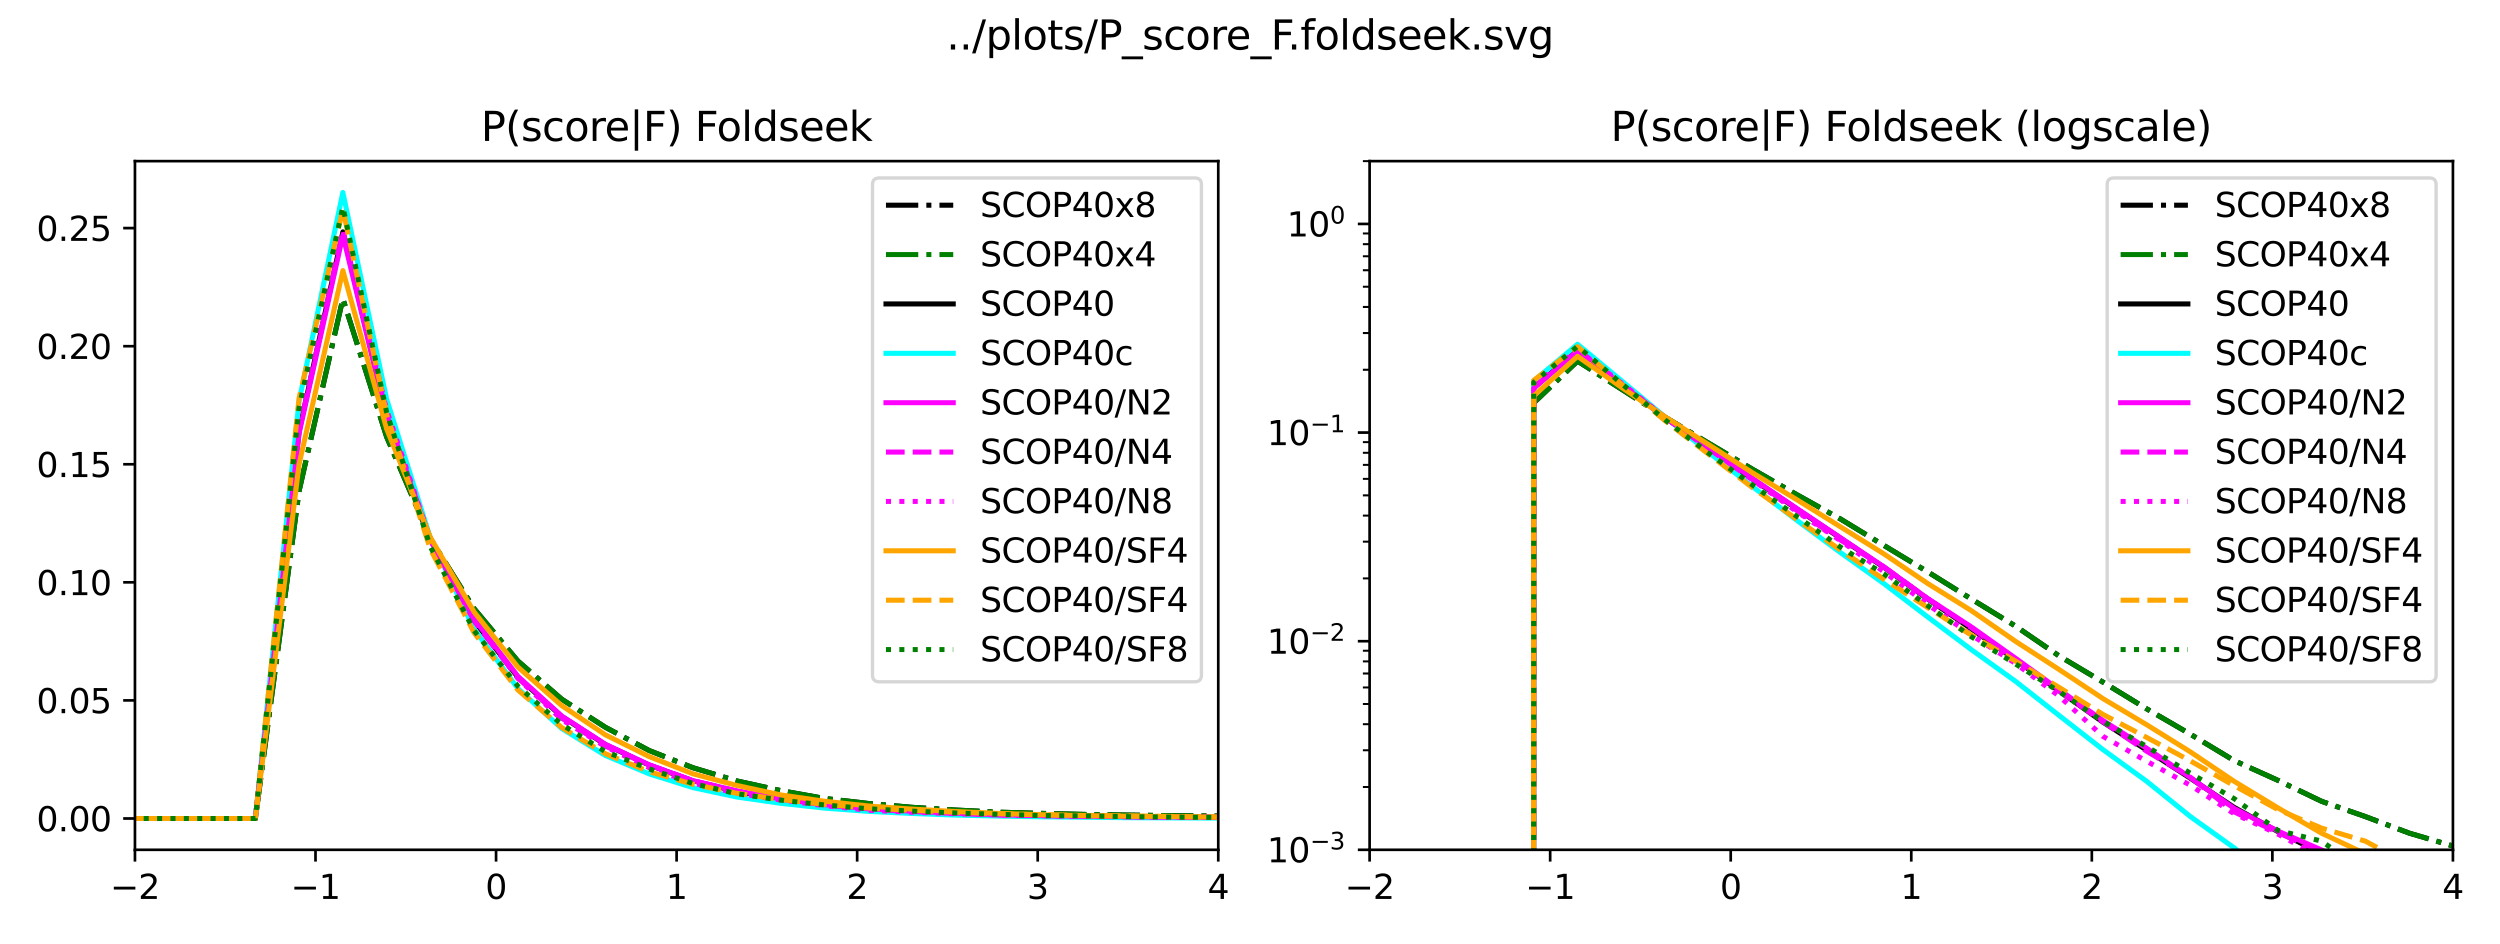 <?xml version="1.0" encoding="utf-8" standalone="no"?>
<!DOCTYPE svg PUBLIC "-//W3C//DTD SVG 1.1//EN"
  "http://www.w3.org/Graphics/SVG/1.1/DTD/svg11.dtd">
<svg xmlns:xlink="http://www.w3.org/1999/xlink" width="743.226pt" height="280.519pt" viewBox="0 0 743.226 280.519" xmlns="http://www.w3.org/2000/svg" version="1.1">
 <defs>
  <style type="text/css">*{stroke-linejoin: round; stroke-linecap: butt}</style>
 </defs>
 <g id="figure_1">
  <g id="patch_1">
   <path d="M 0 280.519 
L 743.226 280.519 
L 743.226 0 
L 0 0 
z
" style="fill: #ffffff"/>
  </g>
  <g id="axes_1">
   <g id="patch_2">
    <path d="M 40.12 252.639 
L 362.178 252.639 
L 362.178 47.906 
L 40.12 47.906 
z
" style="fill: #ffffff"/>
   </g>
   <g id="matplotlib.axis_1">
    <g id="xtick_1">
     <g id="line2d_1">
      <defs>
       <path id="m198d434966" d="M 0 0 
L 0 3.5 
" style="stroke: #000000; stroke-width: 0.8"/>
      </defs>
      <g>
       <use xlink:href="#m198d434966" x="40.12" y="252.639" style="stroke: #000000; stroke-width: 0.8"/>
      </g>
     </g>
     <g id="text_1">
      <!-- −2 -->
      <g transform="translate(32.749 267.238) scale(0.1 -0.1)">
       <defs>
        <path id="DejaVuSans-2212" d="M 678 2272 
L 4684 2272 
L 4684 1741 
L 678 1741 
L 678 2272 
z
" transform="scale(0.016)"/>
        <path id="DejaVuSans-32" d="M 1228 531 
L 3431 531 
L 3431 0 
L 469 0 
L 469 531 
Q 828 903 1448 1529 
Q 2069 2156 2228 2338 
Q 2531 2678 2651 2914 
Q 2772 3150 2772 3378 
Q 2772 3750 2511 3984 
Q 2250 4219 1831 4219 
Q 1534 4219 1204 4116 
Q 875 4013 500 3803 
L 500 4441 
Q 881 4594 1212 4672 
Q 1544 4750 1819 4750 
Q 2544 4750 2975 4387 
Q 3406 4025 3406 3419 
Q 3406 3131 3298 2873 
Q 3191 2616 2906 2266 
Q 2828 2175 2409 1742 
Q 1991 1309 1228 531 
z
" transform="scale(0.016)"/>
       </defs>
       <use xlink:href="#DejaVuSans-2212"/>
       <use xlink:href="#DejaVuSans-32" transform="translate(83.789 0)"/>
      </g>
     </g>
    </g>
    <g id="xtick_2">
     <g id="line2d_2">
      <g>
       <use xlink:href="#m198d434966" x="93.796" y="252.639" style="stroke: #000000; stroke-width: 0.8"/>
      </g>
     </g>
     <g id="text_2">
      <!-- −1 -->
      <g transform="translate(86.425 267.238) scale(0.1 -0.1)">
       <defs>
        <path id="DejaVuSans-31" d="M 794 531 
L 1825 531 
L 1825 4091 
L 703 3866 
L 703 4441 
L 1819 4666 
L 2450 4666 
L 2450 531 
L 3481 531 
L 3481 0 
L 794 0 
L 794 531 
z
" transform="scale(0.016)"/>
       </defs>
       <use xlink:href="#DejaVuSans-2212"/>
       <use xlink:href="#DejaVuSans-31" transform="translate(83.789 0)"/>
      </g>
     </g>
    </g>
    <g id="xtick_3">
     <g id="line2d_3">
      <g>
       <use xlink:href="#m198d434966" x="147.473" y="252.639" style="stroke: #000000; stroke-width: 0.8"/>
      </g>
     </g>
     <g id="text_3">
      <!-- 0 -->
      <g transform="translate(144.291 267.238) scale(0.1 -0.1)">
       <defs>
        <path id="DejaVuSans-30" d="M 2034 4250 
Q 1547 4250 1301 3770 
Q 1056 3291 1056 2328 
Q 1056 1369 1301 889 
Q 1547 409 2034 409 
Q 2525 409 2770 889 
Q 3016 1369 3016 2328 
Q 3016 3291 2770 3770 
Q 2525 4250 2034 4250 
z
M 2034 4750 
Q 2819 4750 3233 4129 
Q 3647 3509 3647 2328 
Q 3647 1150 3233 529 
Q 2819 -91 2034 -91 
Q 1250 -91 836 529 
Q 422 1150 422 2328 
Q 422 3509 836 4129 
Q 1250 4750 2034 4750 
z
" transform="scale(0.016)"/>
       </defs>
       <use xlink:href="#DejaVuSans-30"/>
      </g>
     </g>
    </g>
    <g id="xtick_4">
     <g id="line2d_4">
      <g>
       <use xlink:href="#m198d434966" x="201.149" y="252.639" style="stroke: #000000; stroke-width: 0.8"/>
      </g>
     </g>
     <g id="text_4">
      <!-- 1 -->
      <g transform="translate(197.968 267.238) scale(0.1 -0.1)">
       <use xlink:href="#DejaVuSans-31"/>
      </g>
     </g>
    </g>
    <g id="xtick_5">
     <g id="line2d_5">
      <g>
       <use xlink:href="#m198d434966" x="254.825" y="252.639" style="stroke: #000000; stroke-width: 0.8"/>
      </g>
     </g>
     <g id="text_5">
      <!-- 2 -->
      <g transform="translate(251.644 267.238) scale(0.1 -0.1)">
       <use xlink:href="#DejaVuSans-32"/>
      </g>
     </g>
    </g>
    <g id="xtick_6">
     <g id="line2d_6">
      <g>
       <use xlink:href="#m198d434966" x="308.501" y="252.639" style="stroke: #000000; stroke-width: 0.8"/>
      </g>
     </g>
     <g id="text_6">
      <!-- 3 -->
      <g transform="translate(305.32 267.238) scale(0.1 -0.1)">
       <defs>
        <path id="DejaVuSans-33" d="M 2597 2516 
Q 3050 2419 3304 2112 
Q 3559 1806 3559 1356 
Q 3559 666 3084 287 
Q 2609 -91 1734 -91 
Q 1441 -91 1130 -33 
Q 819 25 488 141 
L 488 750 
Q 750 597 1062 519 
Q 1375 441 1716 441 
Q 2309 441 2620 675 
Q 2931 909 2931 1356 
Q 2931 1769 2642 2001 
Q 2353 2234 1838 2234 
L 1294 2234 
L 1294 2753 
L 1863 2753 
Q 2328 2753 2575 2939 
Q 2822 3125 2822 3475 
Q 2822 3834 2567 4026 
Q 2313 4219 1838 4219 
Q 1578 4219 1281 4162 
Q 984 4106 628 3988 
L 628 4550 
Q 988 4650 1302 4700 
Q 1616 4750 1894 4750 
Q 2613 4750 3031 4423 
Q 3450 4097 3450 3541 
Q 3450 3153 3228 2886 
Q 3006 2619 2597 2516 
z
" transform="scale(0.016)"/>
       </defs>
       <use xlink:href="#DejaVuSans-33"/>
      </g>
     </g>
    </g>
    <g id="xtick_7">
     <g id="line2d_7">
      <g>
       <use xlink:href="#m198d434966" x="362.178" y="252.639" style="stroke: #000000; stroke-width: 0.8"/>
      </g>
     </g>
     <g id="text_7">
      <!-- 4 -->
      <g transform="translate(358.996 267.238) scale(0.1 -0.1)">
       <defs>
        <path id="DejaVuSans-34" d="M 2419 4116 
L 825 1625 
L 2419 1625 
L 2419 4116 
z
M 2253 4666 
L 3047 4666 
L 3047 1625 
L 3713 1625 
L 3713 1100 
L 3047 1100 
L 3047 0 
L 2419 0 
L 2419 1100 
L 313 1100 
L 313 1709 
L 2253 4666 
z
" transform="scale(0.016)"/>
       </defs>
       <use xlink:href="#DejaVuSans-34"/>
      </g>
     </g>
    </g>
   </g>
   <g id="matplotlib.axis_2">
    <g id="ytick_1">
     <g id="line2d_8">
      <defs>
       <path id="mc586a375f6" d="M 0 0 
L -3.5 0 
" style="stroke: #000000; stroke-width: 0.8"/>
      </defs>
      <g>
       <use xlink:href="#mc586a375f6" x="40.12" y="243.333" style="stroke: #000000; stroke-width: 0.8"/>
      </g>
     </g>
     <g id="text_8">
      <!-- 0.00 -->
      <g transform="translate(10.854 247.133) scale(0.1 -0.1)">
       <defs>
        <path id="DejaVuSans-2e" d="M 684 794 
L 1344 794 
L 1344 0 
L 684 0 
L 684 794 
z
" transform="scale(0.016)"/>
       </defs>
       <use xlink:href="#DejaVuSans-30"/>
       <use xlink:href="#DejaVuSans-2e" transform="translate(63.623 0)"/>
       <use xlink:href="#DejaVuSans-30" transform="translate(95.41 0)"/>
       <use xlink:href="#DejaVuSans-30" transform="translate(159.033 0)"/>
      </g>
     </g>
    </g>
    <g id="ytick_2">
     <g id="line2d_9">
      <g>
       <use xlink:href="#mc586a375f6" x="40.12" y="208.229" style="stroke: #000000; stroke-width: 0.8"/>
      </g>
     </g>
     <g id="text_9">
      <!-- 0.05 -->
      <g transform="translate(10.854 212.029) scale(0.1 -0.1)">
       <defs>
        <path id="DejaVuSans-35" d="M 691 4666 
L 3169 4666 
L 3169 4134 
L 1269 4134 
L 1269 2991 
Q 1406 3038 1543 3061 
Q 1681 3084 1819 3084 
Q 2600 3084 3056 2656 
Q 3513 2228 3513 1497 
Q 3513 744 3044 326 
Q 2575 -91 1722 -91 
Q 1428 -91 1123 -41 
Q 819 9 494 109 
L 494 744 
Q 775 591 1075 516 
Q 1375 441 1709 441 
Q 2250 441 2565 725 
Q 2881 1009 2881 1497 
Q 2881 1984 2565 2268 
Q 2250 2553 1709 2553 
Q 1456 2553 1204 2497 
Q 953 2441 691 2322 
L 691 4666 
z
" transform="scale(0.016)"/>
       </defs>
       <use xlink:href="#DejaVuSans-30"/>
       <use xlink:href="#DejaVuSans-2e" transform="translate(63.623 0)"/>
       <use xlink:href="#DejaVuSans-30" transform="translate(95.41 0)"/>
       <use xlink:href="#DejaVuSans-35" transform="translate(159.033 0)"/>
      </g>
     </g>
    </g>
    <g id="ytick_3">
     <g id="line2d_10">
      <g>
       <use xlink:href="#mc586a375f6" x="40.12" y="173.126" style="stroke: #000000; stroke-width: 0.8"/>
      </g>
     </g>
     <g id="text_10">
      <!-- 0.10 -->
      <g transform="translate(10.854 176.925) scale(0.1 -0.1)">
       <use xlink:href="#DejaVuSans-30"/>
       <use xlink:href="#DejaVuSans-2e" transform="translate(63.623 0)"/>
       <use xlink:href="#DejaVuSans-31" transform="translate(95.41 0)"/>
       <use xlink:href="#DejaVuSans-30" transform="translate(159.033 0)"/>
      </g>
     </g>
    </g>
    <g id="ytick_4">
     <g id="line2d_11">
      <g>
       <use xlink:href="#mc586a375f6" x="40.12" y="138.022" style="stroke: #000000; stroke-width: 0.8"/>
      </g>
     </g>
     <g id="text_11">
      <!-- 0.15 -->
      <g transform="translate(10.854 141.821) scale(0.1 -0.1)">
       <use xlink:href="#DejaVuSans-30"/>
       <use xlink:href="#DejaVuSans-2e" transform="translate(63.623 0)"/>
       <use xlink:href="#DejaVuSans-31" transform="translate(95.41 0)"/>
       <use xlink:href="#DejaVuSans-35" transform="translate(159.033 0)"/>
      </g>
     </g>
    </g>
    <g id="ytick_5">
     <g id="line2d_12">
      <g>
       <use xlink:href="#mc586a375f6" x="40.12" y="102.918" style="stroke: #000000; stroke-width: 0.8"/>
      </g>
     </g>
     <g id="text_12">
      <!-- 0.20 -->
      <g transform="translate(10.854 106.717) scale(0.1 -0.1)">
       <use xlink:href="#DejaVuSans-30"/>
       <use xlink:href="#DejaVuSans-2e" transform="translate(63.623 0)"/>
       <use xlink:href="#DejaVuSans-32" transform="translate(95.41 0)"/>
       <use xlink:href="#DejaVuSans-30" transform="translate(159.033 0)"/>
      </g>
     </g>
    </g>
    <g id="ytick_6">
     <g id="line2d_13">
      <g>
       <use xlink:href="#mc586a375f6" x="40.12" y="67.814" style="stroke: #000000; stroke-width: 0.8"/>
      </g>
     </g>
     <g id="text_13">
      <!-- 0.25 -->
      <g transform="translate(10.854 71.613) scale(0.1 -0.1)">
       <use xlink:href="#DejaVuSans-30"/>
       <use xlink:href="#DejaVuSans-2e" transform="translate(63.623 0)"/>
       <use xlink:href="#DejaVuSans-32" transform="translate(95.41 0)"/>
       <use xlink:href="#DejaVuSans-35" transform="translate(159.033 0)"/>
      </g>
     </g>
    </g>
   </g>
   <g id="line2d_14">
    <path d="M -1 243.333 
L 10.866 243.333 
L 23.856 243.333 
L 36.846 243.333 
L 49.889 243.333 
L 62.879 243.333 
L 75.922 243.333 
L 88.912 145.955 
L 101.928 88.806 
L 114.939 129.877 
L 127.956 160.137 
L 140.967 180.968 
L 153.978 196.526 
L 166.989 207.857 
L 180.006 216.233 
L 193.017 223.135 
L 206.033 228.246 
L 219.023 232.156 
L 232.066 235.028 
L 245.056 237.362 
L 258.099 238.861 
L 271.089 240.003 
L 284.079 240.816 
L 297.122 241.453 
L 310.112 241.821 
L 323.155 242.135 
L 336.145 242.32 
L 349.188 242.49 
L 362.178 242.601 
L 375.167 242.749 
L 388.211 242.874 
L 401.2 242.908 
L 414.244 242.992 
L 427.233 243.073 
L 440.277 243.119 
L 453.266 243.152 
L 466.256 243.175 
L 479.299 243.211 
L 492.289 243.213 
L 505.332 243.245 
L 518.322 243.258 
L 531.365 243.263 
L 544.355 243.273 
L 557.345 243.29 
L 570.388 243.293 
L 583.378 243.294 
L 596.421 243.306 
L 609.411 243.31 
L 622.4 243.312 
L 635.444 243.317 
L 648.433 243.321 
L 661.477 243.321 
L 674.466 243.328 
L 687.456 243.321 
L 700.338 243.327 
L 713.757 243.329 
L 726.64 243.328 
L 739.522 243.327 
L 744.226 243.328 
" clip-path="url(#pb0d84545e0)" style="fill: none; stroke-dasharray: 9.6,2.4,1.5,2.4; stroke-dashoffset: 0; stroke: #000000; stroke-width: 1.5"/>
   </g>
   <g id="line2d_15">
    <path d="M -1 243.333 
L 10.866 243.333 
L 23.856 243.333 
L 36.846 243.333 
L 49.889 243.333 
L 62.879 243.333 
L 75.922 243.333 
L 88.912 145.955 
L 101.928 88.806 
L 114.939 129.877 
L 127.956 160.137 
L 140.967 180.968 
L 153.978 196.526 
L 166.989 207.857 
L 180.006 216.233 
L 193.017 223.135 
L 206.033 228.246 
L 219.023 232.156 
L 232.066 235.028 
L 245.056 237.362 
L 258.099 238.861 
L 271.089 240.003 
L 284.079 240.816 
L 297.122 241.453 
L 310.112 241.821 
L 323.155 242.135 
L 336.145 242.32 
L 349.188 242.49 
L 362.178 242.601 
L 375.167 242.749 
L 388.211 242.874 
L 401.2 242.908 
L 414.244 242.992 
L 427.233 243.073 
L 440.277 243.119 
L 453.266 243.152 
L 466.256 243.175 
L 479.299 243.211 
L 492.289 243.213 
L 505.332 243.245 
L 518.322 243.258 
L 531.365 243.263 
L 544.355 243.273 
L 557.345 243.29 
L 570.388 243.293 
L 583.378 243.294 
L 596.421 243.306 
L 609.411 243.31 
L 622.4 243.312 
L 635.444 243.317 
L 648.433 243.321 
L 661.477 243.321 
L 674.466 243.328 
L 687.456 243.321 
L 700.338 243.327 
L 713.757 243.329 
L 726.64 243.328 
L 739.522 243.327 
L 744.226 243.328 
" clip-path="url(#pb0d84545e0)" style="fill: none; stroke-dasharray: 9.6,2.4,1.5,2.4; stroke-dashoffset: 0; stroke: #008000; stroke-width: 1.5"/>
   </g>
   <g id="line2d_16">
    <path d="M -1 243.333 
L 10.866 243.333 
L 23.856 243.333 
L 36.846 243.333 
L 49.889 243.333 
L 62.879 243.333 
L 75.922 243.333 
L 88.912 128.192 
L 101.928 68.937 
L 114.939 123.629 
L 127.956 160.348 
L 140.967 184.605 
L 153.978 201.349 
L 166.989 212.997 
L 180.006 221.379 
L 193.017 227.466 
L 206.033 232.156 
L 219.023 235.288 
L 232.066 237.616 
L 245.056 239.272 
L 258.099 240.461 
L 271.089 241.222 
L 284.079 241.786 
L 297.122 242.212 
L 310.112 242.475 
L 323.155 242.66 
L 336.145 242.806 
L 349.188 242.902 
L 362.178 242.997 
L 375.167 243.043 
L 388.211 243.109 
L 401.2 243.152 
L 414.244 243.183 
L 427.233 243.217 
L 440.277 243.242 
L 453.266 243.26 
L 466.256 243.274 
L 479.299 243.283 
L 492.289 243.296 
L 505.332 243.298 
L 518.322 243.307 
L 531.365 243.311 
L 544.355 243.313 
L 557.345 243.318 
L 570.388 243.322 
L 583.378 243.322 
L 596.421 243.322 
L 609.411 243.327 
L 622.4 243.327 
L 635.444 243.327 
L 648.433 243.33 
L 661.477 243.33 
L 674.466 243.33 
L 687.456 243.332 
L 700.338 243.331 
L 713.757 243.331 
L 726.64 243.332 
L 739.522 243.332 
L 744.226 243.332 
" clip-path="url(#pb0d84545e0)" style="fill: none; stroke: #000000; stroke-width: 1.5; stroke-linecap: square"/>
   </g>
   <g id="line2d_17">
    <path d="M -1 243.333 
L 10.866 243.333 
L 23.856 243.333 
L 36.846 243.333 
L 49.889 243.333 
L 62.879 243.333 
L 75.922 243.333 
L 88.912 119.206 
L 101.928 57.212 
L 114.939 118.644 
L 127.956 159.997 
L 140.967 187.048 
L 153.978 204.698 
L 166.989 216.584 
L 180.006 224.616 
L 193.017 230.078 
L 206.033 234.164 
L 219.023 236.944 
L 232.066 238.815 
L 245.056 240.237 
L 258.099 241.21 
L 271.089 241.837 
L 284.079 242.319 
L 297.122 242.616 
L 310.112 242.845 
L 323.155 242.968 
L 336.145 243.103 
L 349.188 243.158 
L 362.178 243.217 
L 375.167 243.242 
L 388.211 243.281 
L 401.2 243.296 
L 414.244 243.31 
L 427.233 243.319 
L 440.277 243.325 
L 453.266 243.327 
L 466.256 243.328 
L 479.299 243.331 
L 492.289 243.331 
L 505.332 243.331 
L 518.322 243.333 
L 531.365 243.332 
L 544.355 243.333 
L 557.345 243.333 
L 570.388 243.333 
L 583.378 243.333 
L 596.421 243.333 
L 609.411 243.333 
L 622.4 243.333 
L 635.444 243.333 
L 648.433 243.333 
L 661.477 243.333 
L 674.466 243.333 
L 687.456 243.333 
L 700.338 243.333 
L 713.757 243.333 
L 726.64 243.333 
L 739.522 243.333 
L 744.226 243.333 
" clip-path="url(#pb0d84545e0)" style="fill: none; stroke: #00ffff; stroke-width: 1.5; stroke-linecap: square"/>
   </g>
   <g id="line2d_18">
    <path d="M -1 243.333 
L 10.866 243.333 
L 23.856 243.333 
L 36.846 243.333 
L 49.889 243.333 
L 62.879 243.333 
L 75.922 243.333 
L 88.912 128.895 
L 101.934 69.92 
L 114.945 123.98 
L 127.956 160.488 
L 140.967 184.078 
L 153.978 201.068 
L 166.995 212.863 
L 180.006 221.288 
L 193.017 227.396 
L 206.033 232.1 
L 219.023 235.119 
L 232.066 237.506 
L 245.056 239.219 
L 258.099 240.406 
L 271.089 241.178 
L 284.079 241.775 
L 297.122 242.224 
L 310.112 242.47 
L 323.155 242.633 
L 336.145 242.79 
L 349.188 242.882 
L 362.178 242.973 
L 375.167 243.039 
L 388.211 243.081 
L 401.2 243.152 
L 414.244 243.18 
L 427.233 243.212 
L 440.277 243.233 
L 453.266 243.251 
L 466.256 243.26 
L 479.299 243.271 
L 492.289 243.293 
L 505.332 243.298 
L 518.322 243.307 
L 531.365 243.313 
L 544.355 243.311 
L 557.345 243.317 
L 570.388 243.322 
L 583.378 243.321 
L 596.421 243.322 
L 609.411 243.326 
L 622.454 243.327 
L 635.444 243.323 
L 648.433 243.33 
L 661.477 243.329 
L 674.466 243.328 
L 687.456 243.332 
L 700.338 243.332 
L 713.757 243.331 
L 726.64 243.333 
L 739.522 243.331 
L 744.226 243.332 
" clip-path="url(#pb0d84545e0)" style="fill: none; stroke: #ff00ff; stroke-width: 1.5; stroke-linecap: square"/>
   </g>
   <g id="line2d_19">
    <path d="M -1 243.333 
L 10.866 243.333 
L 23.856 243.333 
L 36.846 243.333 
L 49.889 243.333 
L 62.879 243.333 
L 75.922 243.333 
L 88.912 128.192 
L 101.934 68.516 
L 114.945 123.278 
L 127.956 160.488 
L 140.967 184.64 
L 153.978 201.56 
L 166.995 213.495 
L 180.006 221.85 
L 193.017 227.396 
L 206.033 232.1 
L 219.023 235.189 
L 232.066 237.619 
L 245.056 239.268 
L 258.099 240.448 
L 271.089 241.248 
L 284.079 241.768 
L 297.122 242.266 
L 310.112 242.484 
L 323.155 242.647 
L 336.145 242.846 
L 349.188 242.927 
L 362.178 243.008 
L 375.167 243.036 
L 388.211 243.105 
L 401.2 243.142 
L 414.244 243.173 
L 427.233 243.213 
L 440.277 243.228 
L 453.266 243.261 
L 466.256 243.272 
L 479.299 243.292 
L 492.289 243.29 
L 505.332 243.297 
L 518.322 243.3 
L 531.365 243.307 
L 544.355 243.317 
L 557.345 243.318 
L 570.388 243.325 
L 583.378 243.321 
L 596.421 243.318 
L 609.411 243.328 
L 622.454 243.324 
L 635.444 243.329 
L 648.433 243.333 
L 661.477 243.332 
L 674.466 243.329 
L 687.456 243.331 
L 700.338 243.331 
L 713.757 243.329 
L 726.64 243.333 
L 739.522 243.332 
L 744.226 243.331 
" clip-path="url(#pb0d84545e0)" style="fill: none; stroke-dasharray: 5.55,2.4; stroke-dashoffset: 0; stroke: #ff00ff; stroke-width: 1.5"/>
   </g>
   <g id="line2d_20">
    <path d="M -1 243.333 
L 10.866 243.333 
L 23.856 243.333 
L 36.846 243.333 
L 49.889 243.333 
L 62.879 243.333 
L 75.922 243.333 
L 88.912 125.384 
L 101.934 68.516 
L 114.945 121.874 
L 127.956 160.488 
L 140.967 184.148 
L 153.978 201.7 
L 166.995 213.916 
L 180.006 221.99 
L 193.017 228.239 
L 206.033 232.802 
L 219.023 235.821 
L 232.066 237.829 
L 245.056 239.5 
L 258.099 240.876 
L 271.089 241.466 
L 284.079 241.901 
L 297.122 242.287 
L 310.112 242.498 
L 323.155 242.693 
L 336.145 242.795 
L 349.188 242.906 
L 362.178 242.959 
L 375.167 243.062 
L 388.211 243.119 
L 401.2 243.153 
L 414.244 243.223 
L 427.233 243.184 
L 440.277 243.251 
L 453.266 243.248 
L 466.256 243.267 
L 479.299 243.276 
L 492.289 243.307 
L 505.332 243.303 
L 518.322 243.312 
L 531.365 243.325 
L 544.355 243.319 
L 557.345 243.326 
L 570.388 243.326 
L 583.378 243.326 
L 596.421 243.321 
L 609.411 243.321 
L 622.454 243.326 
L 635.444 243.33 
L 648.433 243.324 
L 661.477 243.331 
L 674.466 243.333 
L 687.456 243.333 
L 700.338 243.331 
L 713.757 243.33 
L 726.64 243.332 
L 739.522 243.333 
L 744.226 243.333 
" clip-path="url(#pb0d84545e0)" style="fill: none; stroke-dasharray: 1.5,2.475; stroke-dashoffset: 0; stroke: #ff00ff; stroke-width: 1.5"/>
   </g>
   <g id="line2d_21">
    <path d="M -1 243.333 
L 10.866 243.333 
L 23.856 243.333 
L 36.846 243.333 
L 49.889 243.333 
L 62.879 243.333 
L 75.922 243.333 
L 88.912 138.022 
L 101.934 80.451 
L 114.945 127.49 
L 127.956 159.786 
L 140.967 181.972 
L 153.978 198.33 
L 166.995 209.774 
L 180.006 218.48 
L 193.017 224.939 
L 206.033 230.064 
L 219.023 233.504 
L 232.066 236.313 
L 245.056 238.194 
L 258.099 239.605 
L 271.089 240.539 
L 284.079 241.262 
L 297.122 241.838 
L 310.112 242.217 
L 323.155 242.491 
L 336.145 242.662 
L 349.188 242.775 
L 362.178 242.929 
L 375.167 242.962 
L 388.211 243.072 
L 401.2 243.102 
L 414.244 243.137 
L 427.233 243.195 
L 440.277 243.227 
L 453.266 243.249 
L 466.256 243.263 
L 479.299 243.283 
L 492.289 243.289 
L 505.332 243.3 
L 518.322 243.304 
L 531.365 243.31 
L 544.355 243.305 
L 557.345 243.318 
L 570.388 243.318 
L 583.378 243.318 
L 596.421 243.316 
L 609.411 243.326 
L 622.454 243.325 
L 635.444 243.328 
L 648.433 243.328 
L 661.477 243.33 
L 674.466 243.329 
L 687.456 243.332 
L 700.338 243.329 
L 713.757 243.33 
L 726.64 243.333 
L 739.522 243.332 
L 744.226 243.332 
" clip-path="url(#pb0d84545e0)" style="fill: none; stroke: #ffa500; stroke-width: 1.5; stroke-linecap: square"/>
   </g>
   <g id="line2d_22">
    <path d="M -1 243.333 
L 10.866 243.333 
L 23.856 243.333 
L 36.846 243.333 
L 49.889 243.333 
L 62.879 243.333 
L 75.922 243.333 
L 88.912 118.363 
L 101.934 62.197 
L 114.945 123.278 
L 127.956 163.296 
L 140.967 188.15 
L 153.978 205.14 
L 166.995 216.303 
L 180.006 224.096 
L 193.017 229.432 
L 206.033 233.153 
L 219.023 235.821 
L 232.066 237.689 
L 245.056 239.114 
L 258.099 240.202 
L 271.089 240.904 
L 284.079 241.459 
L 297.122 241.908 
L 310.112 242.238 
L 323.155 242.442 
L 336.145 242.561 
L 349.188 242.739 
L 362.178 242.882 
L 375.167 242.913 
L 388.211 243.038 
L 401.2 243.077 
L 414.244 243.095 
L 427.233 243.161 
L 440.277 243.2 
L 453.266 243.227 
L 466.256 243.252 
L 479.299 243.248 
L 492.289 243.29 
L 505.332 243.277 
L 518.322 243.292 
L 531.365 243.299 
L 544.355 243.307 
L 557.345 243.317 
L 570.388 243.317 
L 583.378 243.318 
L 596.421 243.322 
L 609.411 243.327 
L 622.454 243.33 
L 635.444 243.325 
L 648.433 243.33 
L 661.477 243.333 
L 674.466 243.326 
L 687.456 243.333 
L 700.338 243.333 
L 713.757 243.33 
L 726.64 243.333 
L 739.522 243.331 
L 744.226 243.332 
" clip-path="url(#pb0d84545e0)" style="fill: none; stroke-dasharray: 5.55,2.4; stroke-dashoffset: 0; stroke: #ffa500; stroke-width: 1.5"/>
   </g>
   <g id="line2d_23">
    <path d="M -1 243.333 
L 10.866 243.333 
L 23.856 243.333 
L 36.846 243.333 
L 49.889 243.333 
L 62.879 243.333 
L 75.922 243.333 
L 88.912 121.172 
L 101.934 61.495 
L 114.945 122.576 
L 127.956 162.594 
L 140.967 187.518 
L 153.978 204.017 
L 166.995 215.391 
L 180.006 223.465 
L 193.017 228.59 
L 206.033 232.943 
L 219.023 235.962 
L 232.066 237.864 
L 245.056 239.303 
L 258.099 240.434 
L 271.089 241.136 
L 284.079 241.698 
L 297.122 242.098 
L 310.112 242.463 
L 323.155 242.561 
L 336.145 242.787 
L 349.188 242.933 
L 362.178 243 
L 375.167 243.108 
L 388.211 243.159 
L 401.2 243.194 
L 414.244 243.215 
L 427.233 243.269 
L 440.277 243.29 
L 453.266 243.282 
L 466.256 243.279 
L 479.299 243.282 
L 492.289 243.309 
L 505.332 243.302 
L 518.322 243.299 
L 531.365 243.313 
L 544.355 243.308 
L 557.345 243.319 
L 570.388 243.332 
L 583.378 243.33 
L 596.421 243.324 
L 609.411 243.333 
L 622.454 243.33 
L 635.444 243.33 
L 648.433 243.33 
L 661.477 243.333 
L 674.466 243.333 
L 687.456 243.333 
L 700.338 243.333 
L 713.757 243.333 
L 726.64 243.333 
L 739.522 243.333 
L 744.226 243.333 
" clip-path="url(#pb0d84545e0)" style="fill: none; stroke-dasharray: 1.5,2.475; stroke-dashoffset: 0; stroke: #008000; stroke-width: 1.5"/>
   </g>
   <g id="patch_3">
    <path d="M 40.12 252.639 
L 40.12 47.906 
" style="fill: none; stroke: #000000; stroke-width: 0.8; stroke-linejoin: miter; stroke-linecap: square"/>
   </g>
   <g id="patch_4">
    <path d="M 362.178 252.639 
L 362.178 47.906 
" style="fill: none; stroke: #000000; stroke-width: 0.8; stroke-linejoin: miter; stroke-linecap: square"/>
   </g>
   <g id="patch_5">
    <path d="M 40.12 252.639 
L 362.178 252.639 
" style="fill: none; stroke: #000000; stroke-width: 0.8; stroke-linejoin: miter; stroke-linecap: square"/>
   </g>
   <g id="patch_6">
    <path d="M 40.12 47.906 
L 362.178 47.906 
" style="fill: none; stroke: #000000; stroke-width: 0.8; stroke-linejoin: miter; stroke-linecap: square"/>
   </g>
   <g id="text_14">
    <!-- P(score|F) Foldseek -->
    <g transform="translate(142.986 41.906) scale(0.12 -0.12)">
     <defs>
      <path id="DejaVuSans-50" d="M 1259 4147 
L 1259 2394 
L 2053 2394 
Q 2494 2394 2734 2622 
Q 2975 2850 2975 3272 
Q 2975 3691 2734 3919 
Q 2494 4147 2053 4147 
L 1259 4147 
z
M 628 4666 
L 2053 4666 
Q 2838 4666 3239 4311 
Q 3641 3956 3641 3272 
Q 3641 2581 3239 2228 
Q 2838 1875 2053 1875 
L 1259 1875 
L 1259 0 
L 628 0 
L 628 4666 
z
" transform="scale(0.016)"/>
      <path id="DejaVuSans-28" d="M 1984 4856 
Q 1566 4138 1362 3434 
Q 1159 2731 1159 2009 
Q 1159 1288 1364 580 
Q 1569 -128 1984 -844 
L 1484 -844 
Q 1016 -109 783 600 
Q 550 1309 550 2009 
Q 550 2706 781 3412 
Q 1013 4119 1484 4856 
L 1984 4856 
z
" transform="scale(0.016)"/>
      <path id="DejaVuSans-73" d="M 2834 3397 
L 2834 2853 
Q 2591 2978 2328 3040 
Q 2066 3103 1784 3103 
Q 1356 3103 1142 2972 
Q 928 2841 928 2578 
Q 928 2378 1081 2264 
Q 1234 2150 1697 2047 
L 1894 2003 
Q 2506 1872 2764 1633 
Q 3022 1394 3022 966 
Q 3022 478 2636 193 
Q 2250 -91 1575 -91 
Q 1294 -91 989 -36 
Q 684 19 347 128 
L 347 722 
Q 666 556 975 473 
Q 1284 391 1588 391 
Q 1994 391 2212 530 
Q 2431 669 2431 922 
Q 2431 1156 2273 1281 
Q 2116 1406 1581 1522 
L 1381 1569 
Q 847 1681 609 1914 
Q 372 2147 372 2553 
Q 372 3047 722 3315 
Q 1072 3584 1716 3584 
Q 2034 3584 2315 3537 
Q 2597 3491 2834 3397 
z
" transform="scale(0.016)"/>
      <path id="DejaVuSans-63" d="M 3122 3366 
L 3122 2828 
Q 2878 2963 2633 3030 
Q 2388 3097 2138 3097 
Q 1578 3097 1268 2742 
Q 959 2388 959 1747 
Q 959 1106 1268 751 
Q 1578 397 2138 397 
Q 2388 397 2633 464 
Q 2878 531 3122 666 
L 3122 134 
Q 2881 22 2623 -34 
Q 2366 -91 2075 -91 
Q 1284 -91 818 406 
Q 353 903 353 1747 
Q 353 2603 823 3093 
Q 1294 3584 2113 3584 
Q 2378 3584 2631 3529 
Q 2884 3475 3122 3366 
z
" transform="scale(0.016)"/>
      <path id="DejaVuSans-6f" d="M 1959 3097 
Q 1497 3097 1228 2736 
Q 959 2375 959 1747 
Q 959 1119 1226 758 
Q 1494 397 1959 397 
Q 2419 397 2687 759 
Q 2956 1122 2956 1747 
Q 2956 2369 2687 2733 
Q 2419 3097 1959 3097 
z
M 1959 3584 
Q 2709 3584 3137 3096 
Q 3566 2609 3566 1747 
Q 3566 888 3137 398 
Q 2709 -91 1959 -91 
Q 1206 -91 779 398 
Q 353 888 353 1747 
Q 353 2609 779 3096 
Q 1206 3584 1959 3584 
z
" transform="scale(0.016)"/>
      <path id="DejaVuSans-72" d="M 2631 2963 
Q 2534 3019 2420 3045 
Q 2306 3072 2169 3072 
Q 1681 3072 1420 2755 
Q 1159 2438 1159 1844 
L 1159 0 
L 581 0 
L 581 3500 
L 1159 3500 
L 1159 2956 
Q 1341 3275 1631 3429 
Q 1922 3584 2338 3584 
Q 2397 3584 2469 3576 
Q 2541 3569 2628 3553 
L 2631 2963 
z
" transform="scale(0.016)"/>
      <path id="DejaVuSans-65" d="M 3597 1894 
L 3597 1613 
L 953 1613 
Q 991 1019 1311 708 
Q 1631 397 2203 397 
Q 2534 397 2845 478 
Q 3156 559 3463 722 
L 3463 178 
Q 3153 47 2828 -22 
Q 2503 -91 2169 -91 
Q 1331 -91 842 396 
Q 353 884 353 1716 
Q 353 2575 817 3079 
Q 1281 3584 2069 3584 
Q 2775 3584 3186 3129 
Q 3597 2675 3597 1894 
z
M 3022 2063 
Q 3016 2534 2758 2815 
Q 2500 3097 2075 3097 
Q 1594 3097 1305 2825 
Q 1016 2553 972 2059 
L 3022 2063 
z
" transform="scale(0.016)"/>
      <path id="DejaVuSans-7c" d="M 1344 4891 
L 1344 -1509 
L 813 -1509 
L 813 4891 
L 1344 4891 
z
" transform="scale(0.016)"/>
      <path id="DejaVuSans-46" d="M 628 4666 
L 3309 4666 
L 3309 4134 
L 1259 4134 
L 1259 2759 
L 3109 2759 
L 3109 2228 
L 1259 2228 
L 1259 0 
L 628 0 
L 628 4666 
z
" transform="scale(0.016)"/>
      <path id="DejaVuSans-29" d="M 513 4856 
L 1013 4856 
Q 1481 4119 1714 3412 
Q 1947 2706 1947 2009 
Q 1947 1309 1714 600 
Q 1481 -109 1013 -844 
L 513 -844 
Q 928 -128 1133 580 
Q 1338 1288 1338 2009 
Q 1338 2731 1133 3434 
Q 928 4138 513 4856 
z
" transform="scale(0.016)"/>
      <path id="DejaVuSans-20" transform="scale(0.016)"/>
      <path id="DejaVuSans-6c" d="M 603 4863 
L 1178 4863 
L 1178 0 
L 603 0 
L 603 4863 
z
" transform="scale(0.016)"/>
      <path id="DejaVuSans-64" d="M 2906 2969 
L 2906 4863 
L 3481 4863 
L 3481 0 
L 2906 0 
L 2906 525 
Q 2725 213 2448 61 
Q 2172 -91 1784 -91 
Q 1150 -91 751 415 
Q 353 922 353 1747 
Q 353 2572 751 3078 
Q 1150 3584 1784 3584 
Q 2172 3584 2448 3432 
Q 2725 3281 2906 2969 
z
M 947 1747 
Q 947 1113 1208 752 
Q 1469 391 1925 391 
Q 2381 391 2643 752 
Q 2906 1113 2906 1747 
Q 2906 2381 2643 2742 
Q 2381 3103 1925 3103 
Q 1469 3103 1208 2742 
Q 947 2381 947 1747 
z
" transform="scale(0.016)"/>
      <path id="DejaVuSans-6b" d="M 581 4863 
L 1159 4863 
L 1159 1991 
L 2875 3500 
L 3609 3500 
L 1753 1863 
L 3688 0 
L 2938 0 
L 1159 1709 
L 1159 0 
L 581 0 
L 581 4863 
z
" transform="scale(0.016)"/>
     </defs>
     <use xlink:href="#DejaVuSans-50"/>
     <use xlink:href="#DejaVuSans-28" transform="translate(60.303 0)"/>
     <use xlink:href="#DejaVuSans-73" transform="translate(99.316 0)"/>
     <use xlink:href="#DejaVuSans-63" transform="translate(151.416 0)"/>
     <use xlink:href="#DejaVuSans-6f" transform="translate(206.396 0)"/>
     <use xlink:href="#DejaVuSans-72" transform="translate(267.578 0)"/>
     <use xlink:href="#DejaVuSans-65" transform="translate(306.441 0)"/>
     <use xlink:href="#DejaVuSans-7c" transform="translate(367.965 0)"/>
     <use xlink:href="#DejaVuSans-46" transform="translate(401.656 0)"/>
     <use xlink:href="#DejaVuSans-29" transform="translate(459.176 0)"/>
     <use xlink:href="#DejaVuSans-20" transform="translate(498.189 0)"/>
     <use xlink:href="#DejaVuSans-46" transform="translate(529.977 0)"/>
     <use xlink:href="#DejaVuSans-6f" transform="translate(583.871 0)"/>
     <use xlink:href="#DejaVuSans-6c" transform="translate(645.053 0)"/>
     <use xlink:href="#DejaVuSans-64" transform="translate(672.836 0)"/>
     <use xlink:href="#DejaVuSans-73" transform="translate(736.312 0)"/>
     <use xlink:href="#DejaVuSans-65" transform="translate(788.412 0)"/>
     <use xlink:href="#DejaVuSans-65" transform="translate(849.936 0)"/>
     <use xlink:href="#DejaVuSans-6b" transform="translate(911.459 0)"/>
    </g>
   </g>
   <g id="legend_1">
    <g id="patch_7">
     <path d="M 261.389 202.688 
L 355.178 202.688 
Q 357.178 202.688 357.178 200.688 
L 357.178 54.906 
Q 357.178 52.906 355.178 52.906 
L 261.389 52.906 
Q 259.389 52.906 259.389 54.906 
L 259.389 200.688 
Q 259.389 202.688 261.389 202.688 
z
" style="fill: #ffffff; opacity: 0.8; stroke: #cccccc; stroke-linejoin: miter"/>
    </g>
    <g id="line2d_24">
     <path d="M 263.389 61.005 
L 273.389 61.005 
L 283.389 61.005 
" style="fill: none; stroke-dasharray: 9.6,2.4,1.5,2.4; stroke-dashoffset: 0; stroke: #000000; stroke-width: 1.5"/>
    </g>
    <g id="text_15">
     <!-- SCOP40x8 -->
     <g transform="translate(291.389 64.505) scale(0.1 -0.1)">
      <defs>
       <path id="DejaVuSans-53" d="M 3425 4513 
L 3425 3897 
Q 3066 4069 2747 4153 
Q 2428 4238 2131 4238 
Q 1616 4238 1336 4038 
Q 1056 3838 1056 3469 
Q 1056 3159 1242 3001 
Q 1428 2844 1947 2747 
L 2328 2669 
Q 3034 2534 3370 2195 
Q 3706 1856 3706 1288 
Q 3706 609 3251 259 
Q 2797 -91 1919 -91 
Q 1588 -91 1214 -16 
Q 841 59 441 206 
L 441 856 
Q 825 641 1194 531 
Q 1563 422 1919 422 
Q 2459 422 2753 634 
Q 3047 847 3047 1241 
Q 3047 1584 2836 1778 
Q 2625 1972 2144 2069 
L 1759 2144 
Q 1053 2284 737 2584 
Q 422 2884 422 3419 
Q 422 4038 858 4394 
Q 1294 4750 2059 4750 
Q 2388 4750 2728 4690 
Q 3069 4631 3425 4513 
z
" transform="scale(0.016)"/>
       <path id="DejaVuSans-43" d="M 4122 4306 
L 4122 3641 
Q 3803 3938 3442 4084 
Q 3081 4231 2675 4231 
Q 1875 4231 1450 3742 
Q 1025 3253 1025 2328 
Q 1025 1406 1450 917 
Q 1875 428 2675 428 
Q 3081 428 3442 575 
Q 3803 722 4122 1019 
L 4122 359 
Q 3791 134 3420 21 
Q 3050 -91 2638 -91 
Q 1578 -91 968 557 
Q 359 1206 359 2328 
Q 359 3453 968 4101 
Q 1578 4750 2638 4750 
Q 3056 4750 3426 4639 
Q 3797 4528 4122 4306 
z
" transform="scale(0.016)"/>
       <path id="DejaVuSans-4f" d="M 2522 4238 
Q 1834 4238 1429 3725 
Q 1025 3213 1025 2328 
Q 1025 1447 1429 934 
Q 1834 422 2522 422 
Q 3209 422 3611 934 
Q 4013 1447 4013 2328 
Q 4013 3213 3611 3725 
Q 3209 4238 2522 4238 
z
M 2522 4750 
Q 3503 4750 4090 4092 
Q 4678 3434 4678 2328 
Q 4678 1225 4090 567 
Q 3503 -91 2522 -91 
Q 1538 -91 948 565 
Q 359 1222 359 2328 
Q 359 3434 948 4092 
Q 1538 4750 2522 4750 
z
" transform="scale(0.016)"/>
       <path id="DejaVuSans-78" d="M 3513 3500 
L 2247 1797 
L 3578 0 
L 2900 0 
L 1881 1375 
L 863 0 
L 184 0 
L 1544 1831 
L 300 3500 
L 978 3500 
L 1906 2253 
L 2834 3500 
L 3513 3500 
z
" transform="scale(0.016)"/>
       <path id="DejaVuSans-38" d="M 2034 2216 
Q 1584 2216 1326 1975 
Q 1069 1734 1069 1313 
Q 1069 891 1326 650 
Q 1584 409 2034 409 
Q 2484 409 2743 651 
Q 3003 894 3003 1313 
Q 3003 1734 2745 1975 
Q 2488 2216 2034 2216 
z
M 1403 2484 
Q 997 2584 770 2862 
Q 544 3141 544 3541 
Q 544 4100 942 4425 
Q 1341 4750 2034 4750 
Q 2731 4750 3128 4425 
Q 3525 4100 3525 3541 
Q 3525 3141 3298 2862 
Q 3072 2584 2669 2484 
Q 3125 2378 3379 2068 
Q 3634 1759 3634 1313 
Q 3634 634 3220 271 
Q 2806 -91 2034 -91 
Q 1263 -91 848 271 
Q 434 634 434 1313 
Q 434 1759 690 2068 
Q 947 2378 1403 2484 
z
M 1172 3481 
Q 1172 3119 1398 2916 
Q 1625 2713 2034 2713 
Q 2441 2713 2670 2916 
Q 2900 3119 2900 3481 
Q 2900 3844 2670 4047 
Q 2441 4250 2034 4250 
Q 1625 4250 1398 4047 
Q 1172 3844 1172 3481 
z
" transform="scale(0.016)"/>
      </defs>
      <use xlink:href="#DejaVuSans-53"/>
      <use xlink:href="#DejaVuSans-43" transform="translate(63.477 0)"/>
      <use xlink:href="#DejaVuSans-4f" transform="translate(133.301 0)"/>
      <use xlink:href="#DejaVuSans-50" transform="translate(212.012 0)"/>
      <use xlink:href="#DejaVuSans-34" transform="translate(272.314 0)"/>
      <use xlink:href="#DejaVuSans-30" transform="translate(335.938 0)"/>
      <use xlink:href="#DejaVuSans-78" transform="translate(399.561 0)"/>
      <use xlink:href="#DejaVuSans-38" transform="translate(458.74 0)"/>
     </g>
    </g>
    <g id="line2d_25">
     <path d="M 263.389 75.683 
L 273.389 75.683 
L 283.389 75.683 
" style="fill: none; stroke-dasharray: 9.6,2.4,1.5,2.4; stroke-dashoffset: 0; stroke: #008000; stroke-width: 1.5"/>
    </g>
    <g id="text_16">
     <!-- SCOP40x4 -->
     <g transform="translate(291.389 79.183) scale(0.1 -0.1)">
      <use xlink:href="#DejaVuSans-53"/>
      <use xlink:href="#DejaVuSans-43" transform="translate(63.477 0)"/>
      <use xlink:href="#DejaVuSans-4f" transform="translate(133.301 0)"/>
      <use xlink:href="#DejaVuSans-50" transform="translate(212.012 0)"/>
      <use xlink:href="#DejaVuSans-34" transform="translate(272.314 0)"/>
      <use xlink:href="#DejaVuSans-30" transform="translate(335.938 0)"/>
      <use xlink:href="#DejaVuSans-78" transform="translate(399.561 0)"/>
      <use xlink:href="#DejaVuSans-34" transform="translate(458.74 0)"/>
     </g>
    </g>
    <g id="line2d_26">
     <path d="M 263.389 90.361 
L 273.389 90.361 
L 283.389 90.361 
" style="fill: none; stroke: #000000; stroke-width: 1.5; stroke-linecap: square"/>
    </g>
    <g id="text_17">
     <!-- SCOP40 -->
     <g transform="translate(291.389 93.861) scale(0.1 -0.1)">
      <use xlink:href="#DejaVuSans-53"/>
      <use xlink:href="#DejaVuSans-43" transform="translate(63.477 0)"/>
      <use xlink:href="#DejaVuSans-4f" transform="translate(133.301 0)"/>
      <use xlink:href="#DejaVuSans-50" transform="translate(212.012 0)"/>
      <use xlink:href="#DejaVuSans-34" transform="translate(272.314 0)"/>
      <use xlink:href="#DejaVuSans-30" transform="translate(335.938 0)"/>
     </g>
    </g>
    <g id="line2d_27">
     <path d="M 263.389 105.039 
L 273.389 105.039 
L 283.389 105.039 
" style="fill: none; stroke: #00ffff; stroke-width: 1.5; stroke-linecap: square"/>
    </g>
    <g id="text_18">
     <!-- SCOP40c -->
     <g transform="translate(291.389 108.539) scale(0.1 -0.1)">
      <use xlink:href="#DejaVuSans-53"/>
      <use xlink:href="#DejaVuSans-43" transform="translate(63.477 0)"/>
      <use xlink:href="#DejaVuSans-4f" transform="translate(133.301 0)"/>
      <use xlink:href="#DejaVuSans-50" transform="translate(212.012 0)"/>
      <use xlink:href="#DejaVuSans-34" transform="translate(272.314 0)"/>
      <use xlink:href="#DejaVuSans-30" transform="translate(335.938 0)"/>
      <use xlink:href="#DejaVuSans-63" transform="translate(399.561 0)"/>
     </g>
    </g>
    <g id="line2d_28">
     <path d="M 263.389 119.717 
L 273.389 119.717 
L 283.389 119.717 
" style="fill: none; stroke: #ff00ff; stroke-width: 1.5; stroke-linecap: square"/>
    </g>
    <g id="text_19">
     <!-- SCOP40/N2 -->
     <g transform="translate(291.389 123.217) scale(0.1 -0.1)">
      <defs>
       <path id="DejaVuSans-2f" d="M 1625 4666 
L 2156 4666 
L 531 -594 
L 0 -594 
L 1625 4666 
z
" transform="scale(0.016)"/>
       <path id="DejaVuSans-4e" d="M 628 4666 
L 1478 4666 
L 3547 763 
L 3547 4666 
L 4159 4666 
L 4159 0 
L 3309 0 
L 1241 3903 
L 1241 0 
L 628 0 
L 628 4666 
z
" transform="scale(0.016)"/>
      </defs>
      <use xlink:href="#DejaVuSans-53"/>
      <use xlink:href="#DejaVuSans-43" transform="translate(63.477 0)"/>
      <use xlink:href="#DejaVuSans-4f" transform="translate(133.301 0)"/>
      <use xlink:href="#DejaVuSans-50" transform="translate(212.012 0)"/>
      <use xlink:href="#DejaVuSans-34" transform="translate(272.314 0)"/>
      <use xlink:href="#DejaVuSans-30" transform="translate(335.938 0)"/>
      <use xlink:href="#DejaVuSans-2f" transform="translate(399.561 0)"/>
      <use xlink:href="#DejaVuSans-4e" transform="translate(433.252 0)"/>
      <use xlink:href="#DejaVuSans-32" transform="translate(508.057 0)"/>
     </g>
    </g>
    <g id="line2d_29">
     <path d="M 263.389 134.395 
L 273.389 134.395 
L 283.389 134.395 
" style="fill: none; stroke-dasharray: 5.55,2.4; stroke-dashoffset: 0; stroke: #ff00ff; stroke-width: 1.5"/>
    </g>
    <g id="text_20">
     <!-- SCOP40/N4 -->
     <g transform="translate(291.389 137.895) scale(0.1 -0.1)">
      <use xlink:href="#DejaVuSans-53"/>
      <use xlink:href="#DejaVuSans-43" transform="translate(63.477 0)"/>
      <use xlink:href="#DejaVuSans-4f" transform="translate(133.301 0)"/>
      <use xlink:href="#DejaVuSans-50" transform="translate(212.012 0)"/>
      <use xlink:href="#DejaVuSans-34" transform="translate(272.314 0)"/>
      <use xlink:href="#DejaVuSans-30" transform="translate(335.938 0)"/>
      <use xlink:href="#DejaVuSans-2f" transform="translate(399.561 0)"/>
      <use xlink:href="#DejaVuSans-4e" transform="translate(433.252 0)"/>
      <use xlink:href="#DejaVuSans-34" transform="translate(508.057 0)"/>
     </g>
    </g>
    <g id="line2d_30">
     <path d="M 263.389 149.073 
L 273.389 149.073 
L 283.389 149.073 
" style="fill: none; stroke-dasharray: 1.5,2.475; stroke-dashoffset: 0; stroke: #ff00ff; stroke-width: 1.5"/>
    </g>
    <g id="text_21">
     <!-- SCOP40/N8 -->
     <g transform="translate(291.389 152.573) scale(0.1 -0.1)">
      <use xlink:href="#DejaVuSans-53"/>
      <use xlink:href="#DejaVuSans-43" transform="translate(63.477 0)"/>
      <use xlink:href="#DejaVuSans-4f" transform="translate(133.301 0)"/>
      <use xlink:href="#DejaVuSans-50" transform="translate(212.012 0)"/>
      <use xlink:href="#DejaVuSans-34" transform="translate(272.314 0)"/>
      <use xlink:href="#DejaVuSans-30" transform="translate(335.938 0)"/>
      <use xlink:href="#DejaVuSans-2f" transform="translate(399.561 0)"/>
      <use xlink:href="#DejaVuSans-4e" transform="translate(433.252 0)"/>
      <use xlink:href="#DejaVuSans-38" transform="translate(508.057 0)"/>
     </g>
    </g>
    <g id="line2d_31">
     <path d="M 263.389 163.752 
L 273.389 163.752 
L 283.389 163.752 
" style="fill: none; stroke: #ffa500; stroke-width: 1.5; stroke-linecap: square"/>
    </g>
    <g id="text_22">
     <!-- SCOP40/SF4 -->
     <g transform="translate(291.389 167.252) scale(0.1 -0.1)">
      <use xlink:href="#DejaVuSans-53"/>
      <use xlink:href="#DejaVuSans-43" transform="translate(63.477 0)"/>
      <use xlink:href="#DejaVuSans-4f" transform="translate(133.301 0)"/>
      <use xlink:href="#DejaVuSans-50" transform="translate(212.012 0)"/>
      <use xlink:href="#DejaVuSans-34" transform="translate(272.314 0)"/>
      <use xlink:href="#DejaVuSans-30" transform="translate(335.938 0)"/>
      <use xlink:href="#DejaVuSans-2f" transform="translate(399.561 0)"/>
      <use xlink:href="#DejaVuSans-53" transform="translate(433.252 0)"/>
      <use xlink:href="#DejaVuSans-46" transform="translate(496.729 0)"/>
      <use xlink:href="#DejaVuSans-34" transform="translate(554.248 0)"/>
     </g>
    </g>
    <g id="line2d_32">
     <path d="M 263.389 178.43 
L 273.389 178.43 
L 283.389 178.43 
" style="fill: none; stroke-dasharray: 5.55,2.4; stroke-dashoffset: 0; stroke: #ffa500; stroke-width: 1.5"/>
    </g>
    <g id="text_23">
     <!-- SCOP40/SF4 -->
     <g transform="translate(291.389 181.93) scale(0.1 -0.1)">
      <use xlink:href="#DejaVuSans-53"/>
      <use xlink:href="#DejaVuSans-43" transform="translate(63.477 0)"/>
      <use xlink:href="#DejaVuSans-4f" transform="translate(133.301 0)"/>
      <use xlink:href="#DejaVuSans-50" transform="translate(212.012 0)"/>
      <use xlink:href="#DejaVuSans-34" transform="translate(272.314 0)"/>
      <use xlink:href="#DejaVuSans-30" transform="translate(335.938 0)"/>
      <use xlink:href="#DejaVuSans-2f" transform="translate(399.561 0)"/>
      <use xlink:href="#DejaVuSans-53" transform="translate(433.252 0)"/>
      <use xlink:href="#DejaVuSans-46" transform="translate(496.729 0)"/>
      <use xlink:href="#DejaVuSans-34" transform="translate(554.248 0)"/>
     </g>
    </g>
    <g id="line2d_33">
     <path d="M 263.389 193.108 
L 273.389 193.108 
L 283.389 193.108 
" style="fill: none; stroke-dasharray: 1.5,2.475; stroke-dashoffset: 0; stroke: #008000; stroke-width: 1.5"/>
    </g>
    <g id="text_24">
     <!-- SCOP40/SF8 -->
     <g transform="translate(291.389 196.608) scale(0.1 -0.1)">
      <use xlink:href="#DejaVuSans-53"/>
      <use xlink:href="#DejaVuSans-43" transform="translate(63.477 0)"/>
      <use xlink:href="#DejaVuSans-4f" transform="translate(133.301 0)"/>
      <use xlink:href="#DejaVuSans-50" transform="translate(212.012 0)"/>
      <use xlink:href="#DejaVuSans-34" transform="translate(272.314 0)"/>
      <use xlink:href="#DejaVuSans-30" transform="translate(335.938 0)"/>
      <use xlink:href="#DejaVuSans-2f" transform="translate(399.561 0)"/>
      <use xlink:href="#DejaVuSans-53" transform="translate(433.252 0)"/>
      <use xlink:href="#DejaVuSans-46" transform="translate(496.729 0)"/>
      <use xlink:href="#DejaVuSans-38" transform="translate(554.248 0)"/>
     </g>
    </g>
   </g>
  </g>
  <g id="axes_2">
   <g id="patch_8">
    <path d="M 407.173 252.639 
L 729.231 252.639 
L 729.231 47.906 
L 407.173 47.906 
z
" style="fill: #ffffff"/>
   </g>
   <g id="matplotlib.axis_3">
    <g id="xtick_8">
     <g id="line2d_34">
      <g>
       <use xlink:href="#m198d434966" x="407.173" y="252.639" style="stroke: #000000; stroke-width: 0.8"/>
      </g>
     </g>
     <g id="text_25">
      <!-- −2 -->
      <g transform="translate(399.802 267.238) scale(0.1 -0.1)">
       <use xlink:href="#DejaVuSans-2212"/>
       <use xlink:href="#DejaVuSans-32" transform="translate(83.789 0)"/>
      </g>
     </g>
    </g>
    <g id="xtick_9">
     <g id="line2d_35">
      <g>
       <use xlink:href="#m198d434966" x="460.849" y="252.639" style="stroke: #000000; stroke-width: 0.8"/>
      </g>
     </g>
     <g id="text_26">
      <!-- −1 -->
      <g transform="translate(453.478 267.238) scale(0.1 -0.1)">
       <use xlink:href="#DejaVuSans-2212"/>
       <use xlink:href="#DejaVuSans-31" transform="translate(83.789 0)"/>
      </g>
     </g>
    </g>
    <g id="xtick_10">
     <g id="line2d_36">
      <g>
       <use xlink:href="#m198d434966" x="514.526" y="252.639" style="stroke: #000000; stroke-width: 0.8"/>
      </g>
     </g>
     <g id="text_27">
      <!-- 0 -->
      <g transform="translate(511.344 267.238) scale(0.1 -0.1)">
       <use xlink:href="#DejaVuSans-30"/>
      </g>
     </g>
    </g>
    <g id="xtick_11">
     <g id="line2d_37">
      <g>
       <use xlink:href="#m198d434966" x="568.202" y="252.639" style="stroke: #000000; stroke-width: 0.8"/>
      </g>
     </g>
     <g id="text_28">
      <!-- 1 -->
      <g transform="translate(565.021 267.238) scale(0.1 -0.1)">
       <use xlink:href="#DejaVuSans-31"/>
      </g>
     </g>
    </g>
    <g id="xtick_12">
     <g id="line2d_38">
      <g>
       <use xlink:href="#m198d434966" x="621.878" y="252.639" style="stroke: #000000; stroke-width: 0.8"/>
      </g>
     </g>
     <g id="text_29">
      <!-- 2 -->
      <g transform="translate(618.697 267.238) scale(0.1 -0.1)">
       <use xlink:href="#DejaVuSans-32"/>
      </g>
     </g>
    </g>
    <g id="xtick_13">
     <g id="line2d_39">
      <g>
       <use xlink:href="#m198d434966" x="675.555" y="252.639" style="stroke: #000000; stroke-width: 0.8"/>
      </g>
     </g>
     <g id="text_30">
      <!-- 3 -->
      <g transform="translate(672.373 267.238) scale(0.1 -0.1)">
       <use xlink:href="#DejaVuSans-33"/>
      </g>
     </g>
    </g>
    <g id="xtick_14">
     <g id="line2d_40">
      <g>
       <use xlink:href="#m198d434966" x="729.231" y="252.639" style="stroke: #000000; stroke-width: 0.8"/>
      </g>
     </g>
     <g id="text_31">
      <!-- 4 -->
      <g transform="translate(726.05 267.238) scale(0.1 -0.1)">
       <use xlink:href="#DejaVuSans-34"/>
      </g>
     </g>
    </g>
   </g>
   <g id="matplotlib.axis_4">
    <g id="ytick_7">
     <g id="line2d_41">
      <g>
       <use xlink:href="#mc586a375f6" x="407.173" y="252.639" style="stroke: #000000; stroke-width: 0.8"/>
      </g>
     </g>
     <g id="text_32">
      <!-- $\mathdefault{10^{-3}}$ -->
      <g transform="translate(376.673 256.439) scale(0.1 -0.1)">
       <use xlink:href="#DejaVuSans-31" transform="translate(0 0.766)"/>
       <use xlink:href="#DejaVuSans-30" transform="translate(63.623 0.766)"/>
       <use xlink:href="#DejaVuSans-2212" transform="translate(128.203 39.047) scale(0.7)"/>
       <use xlink:href="#DejaVuSans-33" transform="translate(186.855 39.047) scale(0.7)"/>
      </g>
     </g>
    </g>
    <g id="ytick_8">
     <g id="line2d_42">
      <g>
       <use xlink:href="#mc586a375f6" x="407.173" y="190.618" style="stroke: #000000; stroke-width: 0.8"/>
      </g>
     </g>
     <g id="text_33">
      <!-- $\mathdefault{10^{-2}}$ -->
      <g transform="translate(376.673 194.418) scale(0.1 -0.1)">
       <use xlink:href="#DejaVuSans-31" transform="translate(0 0.766)"/>
       <use xlink:href="#DejaVuSans-30" transform="translate(63.623 0.766)"/>
       <use xlink:href="#DejaVuSans-2212" transform="translate(128.203 39.047) scale(0.7)"/>
       <use xlink:href="#DejaVuSans-32" transform="translate(186.855 39.047) scale(0.7)"/>
      </g>
     </g>
    </g>
    <g id="ytick_9">
     <g id="line2d_43">
      <g>
       <use xlink:href="#mc586a375f6" x="407.173" y="128.597" style="stroke: #000000; stroke-width: 0.8"/>
      </g>
     </g>
     <g id="text_34">
      <!-- $\mathdefault{10^{-1}}$ -->
      <g transform="translate(376.673 132.397) scale(0.1 -0.1)">
       <use xlink:href="#DejaVuSans-31" transform="translate(0 0.684)"/>
       <use xlink:href="#DejaVuSans-30" transform="translate(63.623 0.684)"/>
       <use xlink:href="#DejaVuSans-2212" transform="translate(128.203 38.966) scale(0.7)"/>
       <use xlink:href="#DejaVuSans-31" transform="translate(186.855 38.966) scale(0.7)"/>
      </g>
     </g>
    </g>
    <g id="ytick_10">
     <g id="line2d_44">
      <g>
       <use xlink:href="#mc586a375f6" x="407.173" y="66.576" style="stroke: #000000; stroke-width: 0.8"/>
      </g>
     </g>
     <g id="text_35">
      <!-- $\mathdefault{10^{0}}$ -->
      <g transform="translate(382.573 70.376) scale(0.1 -0.1)">
       <use xlink:href="#DejaVuSans-31" transform="translate(0 0.766)"/>
       <use xlink:href="#DejaVuSans-30" transform="translate(63.623 0.766)"/>
       <use xlink:href="#DejaVuSans-30" transform="translate(128.203 39.047) scale(0.7)"/>
      </g>
     </g>
    </g>
    <g id="ytick_11">
     <g id="line2d_45">
      <defs>
       <path id="md6789ef8a5" d="M 0 0 
L -2 0 
" style="stroke: #000000; stroke-width: 0.6"/>
      </defs>
      <g>
       <use xlink:href="#md6789ef8a5" x="407.173" y="233.969" style="stroke: #000000; stroke-width: 0.6"/>
      </g>
     </g>
    </g>
    <g id="ytick_12">
     <g id="line2d_46">
      <g>
       <use xlink:href="#md6789ef8a5" x="407.173" y="223.048" style="stroke: #000000; stroke-width: 0.6"/>
      </g>
     </g>
    </g>
    <g id="ytick_13">
     <g id="line2d_47">
      <g>
       <use xlink:href="#md6789ef8a5" x="407.173" y="215.299" style="stroke: #000000; stroke-width: 0.6"/>
      </g>
     </g>
    </g>
    <g id="ytick_14">
     <g id="line2d_48">
      <g>
       <use xlink:href="#md6789ef8a5" x="407.173" y="209.289" style="stroke: #000000; stroke-width: 0.6"/>
      </g>
     </g>
    </g>
    <g id="ytick_15">
     <g id="line2d_49">
      <g>
       <use xlink:href="#md6789ef8a5" x="407.173" y="204.378" style="stroke: #000000; stroke-width: 0.6"/>
      </g>
     </g>
    </g>
    <g id="ytick_16">
     <g id="line2d_50">
      <g>
       <use xlink:href="#md6789ef8a5" x="407.173" y="200.226" style="stroke: #000000; stroke-width: 0.6"/>
      </g>
     </g>
    </g>
    <g id="ytick_17">
     <g id="line2d_51">
      <g>
       <use xlink:href="#md6789ef8a5" x="407.173" y="196.629" style="stroke: #000000; stroke-width: 0.6"/>
      </g>
     </g>
    </g>
    <g id="ytick_18">
     <g id="line2d_52">
      <g>
       <use xlink:href="#md6789ef8a5" x="407.173" y="193.456" style="stroke: #000000; stroke-width: 0.6"/>
      </g>
     </g>
    </g>
    <g id="ytick_19">
     <g id="line2d_53">
      <g>
       <use xlink:href="#md6789ef8a5" x="407.173" y="171.948" style="stroke: #000000; stroke-width: 0.6"/>
      </g>
     </g>
    </g>
    <g id="ytick_20">
     <g id="line2d_54">
      <g>
       <use xlink:href="#md6789ef8a5" x="407.173" y="161.027" style="stroke: #000000; stroke-width: 0.6"/>
      </g>
     </g>
    </g>
    <g id="ytick_21">
     <g id="line2d_55">
      <g>
       <use xlink:href="#md6789ef8a5" x="407.173" y="153.278" style="stroke: #000000; stroke-width: 0.6"/>
      </g>
     </g>
    </g>
    <g id="ytick_22">
     <g id="line2d_56">
      <g>
       <use xlink:href="#md6789ef8a5" x="407.173" y="147.268" style="stroke: #000000; stroke-width: 0.6"/>
      </g>
     </g>
    </g>
    <g id="ytick_23">
     <g id="line2d_57">
      <g>
       <use xlink:href="#md6789ef8a5" x="407.173" y="142.357" style="stroke: #000000; stroke-width: 0.6"/>
      </g>
     </g>
    </g>
    <g id="ytick_24">
     <g id="line2d_58">
      <g>
       <use xlink:href="#md6789ef8a5" x="407.173" y="138.205" style="stroke: #000000; stroke-width: 0.6"/>
      </g>
     </g>
    </g>
    <g id="ytick_25">
     <g id="line2d_59">
      <g>
       <use xlink:href="#md6789ef8a5" x="407.173" y="134.608" style="stroke: #000000; stroke-width: 0.6"/>
      </g>
     </g>
    </g>
    <g id="ytick_26">
     <g id="line2d_60">
      <g>
       <use xlink:href="#md6789ef8a5" x="407.173" y="131.435" style="stroke: #000000; stroke-width: 0.6"/>
      </g>
     </g>
    </g>
    <g id="ytick_27">
     <g id="line2d_61">
      <g>
       <use xlink:href="#md6789ef8a5" x="407.173" y="109.927" style="stroke: #000000; stroke-width: 0.6"/>
      </g>
     </g>
    </g>
    <g id="ytick_28">
     <g id="line2d_62">
      <g>
       <use xlink:href="#md6789ef8a5" x="407.173" y="99.006" style="stroke: #000000; stroke-width: 0.6"/>
      </g>
     </g>
    </g>
    <g id="ytick_29">
     <g id="line2d_63">
      <g>
       <use xlink:href="#md6789ef8a5" x="407.173" y="91.257" style="stroke: #000000; stroke-width: 0.6"/>
      </g>
     </g>
    </g>
    <g id="ytick_30">
     <g id="line2d_64">
      <g>
       <use xlink:href="#md6789ef8a5" x="407.173" y="85.247" style="stroke: #000000; stroke-width: 0.6"/>
      </g>
     </g>
    </g>
    <g id="ytick_31">
     <g id="line2d_65">
      <g>
       <use xlink:href="#md6789ef8a5" x="407.173" y="80.336" style="stroke: #000000; stroke-width: 0.6"/>
      </g>
     </g>
    </g>
    <g id="ytick_32">
     <g id="line2d_66">
      <g>
       <use xlink:href="#md6789ef8a5" x="407.173" y="76.184" style="stroke: #000000; stroke-width: 0.6"/>
      </g>
     </g>
    </g>
    <g id="ytick_33">
     <g id="line2d_67">
      <g>
       <use xlink:href="#md6789ef8a5" x="407.173" y="72.587" style="stroke: #000000; stroke-width: 0.6"/>
      </g>
     </g>
    </g>
    <g id="ytick_34">
     <g id="line2d_68">
      <g>
       <use xlink:href="#md6789ef8a5" x="407.173" y="69.414" style="stroke: #000000; stroke-width: 0.6"/>
      </g>
     </g>
    </g>
    <g id="ytick_35">
     <g id="line2d_69">
      <g>
       <use xlink:href="#md6789ef8a5" x="407.173" y="47.906" style="stroke: #000000; stroke-width: 0.6"/>
      </g>
     </g>
    </g>
   </g>
   <g id="line2d_70">
    <path d="M 455.931 281.519 
L 455.965 119.786 
L 468.981 107.348 
L 481.992 115.67 
L 495.009 124.025 
L 508.02 131.788 
L 521.031 139.517 
L 534.042 146.984 
L 547.059 154.238 
L 560.07 162.155 
L 573.086 170.013 
L 586.076 178.094 
L 599.119 186.092 
L 612.109 194.98 
L 625.152 202.766 
L 638.142 210.71 
L 651.132 218.25 
L 664.175 226.106 
L 677.165 231.971 
L 690.208 238.236 
L 703.198 242.762 
L 716.241 247.684 
L 729.231 251.505 
L 742.22 257.568 
L 744.226 258.564 
" clip-path="url(#pc8d99ef76d)" style="fill: none; stroke-dasharray: 9.6,2.4,1.5,2.4; stroke-dashoffset: 0; stroke: #000000; stroke-width: 1.5"/>
   </g>
   <g id="line2d_71">
    <path d="M 455.931 281.519 
L 455.965 119.786 
L 468.981 107.348 
L 481.992 115.67 
L 495.009 124.025 
L 508.02 131.788 
L 521.031 139.517 
L 534.042 146.984 
L 547.059 154.238 
L 560.07 162.155 
L 573.086 170.013 
L 586.076 178.094 
L 599.119 186.092 
L 612.109 194.98 
L 625.152 202.766 
L 638.142 210.71 
L 651.132 218.25 
L 664.175 226.106 
L 677.165 231.971 
L 690.208 238.236 
L 703.198 242.762 
L 716.241 247.684 
L 729.231 251.505 
L 742.22 257.568 
L 744.226 258.564 
" clip-path="url(#pc8d99ef76d)" style="fill: none; stroke-dasharray: 9.6,2.4,1.5,2.4; stroke-dashoffset: 0; stroke: #008000; stroke-width: 1.5"/>
   </g>
   <g id="line2d_72">
    <path d="M 455.93 281.519 
L 455.965 115.273 
L 468.981 104.09 
L 481.992 114.226 
L 495.009 124.094 
L 508.02 133.406 
L 521.031 142.447 
L 534.042 151.199 
L 547.059 159.91 
L 560.07 168.656 
L 573.086 178.094 
L 586.076 186.948 
L 599.119 196.152 
L 612.109 205.361 
L 625.152 214.687 
L 638.142 222.976 
L 651.132 231.353 
L 664.175 240.013 
L 677.165 247.217 
L 690.208 253.773 
L 703.198 260.327 
L 716.241 265.734 
L 729.231 272.471 
L 742.22 276.439 
L 744.226 277.5 
" clip-path="url(#pc8d99ef76d)" style="fill: none; stroke: #000000; stroke-width: 1.5; stroke-linecap: square"/>
   </g>
   <g id="line2d_73">
    <path d="M 455.93 281.519 
L 455.965 113.248 
L 468.981 102.337 
L 481.992 113.127 
L 495.009 123.98 
L 508.02 134.551 
L 521.031 144.686 
L 534.042 154.589 
L 547.059 164.206 
L 560.07 173.501 
L 573.086 183.428 
L 586.076 193.156 
L 599.119 202.488 
L 612.109 212.671 
L 625.152 222.833 
L 638.142 232.248 
L 651.132 242.724 
L 664.175 252.053 
L 677.165 262.397 
L 690.208 270.238 
L 702.055 281.519 
" clip-path="url(#pc8d99ef76d)" style="fill: none; stroke: #00ffff; stroke-width: 1.5; stroke-linecap: square"/>
   </g>
   <g id="line2d_74">
    <path d="M 455.93 281.519 
L 455.965 115.437 
L 468.987 104.242 
L 481.998 114.305 
L 495.009 124.139 
L 508.02 133.166 
L 521.031 142.267 
L 534.048 151.081 
L 547.059 159.798 
L 560.07 168.537 
L 573.086 177.959 
L 586.076 186.39 
L 599.119 195.637 
L 612.109 205.014 
L 625.152 214.178 
L 638.142 222.427 
L 651.132 231.158 
L 664.175 240.319 
L 677.165 247.063 
L 690.208 252.693 
L 703.198 259.54 
L 716.241 264.534 
L 729.231 270.618 
L 742.22 276.006 
L 744.226 276.644 
" clip-path="url(#pc8d99ef76d)" style="fill: none; stroke: #ff00ff; stroke-width: 1.5; stroke-linecap: square"/>
   </g>
   <g id="line2d_75">
    <path d="M 455.93 281.519 
L 455.965 115.273 
L 468.987 104.025 
L 481.998 114.147 
L 495.009 124.139 
L 508.02 133.422 
L 521.031 142.582 
L 534.048 151.645 
L 547.059 160.494 
L 560.07 168.537 
L 573.086 177.959 
L 586.076 186.621 
L 599.119 196.162 
L 612.109 205.337 
L 625.152 214.568 
L 638.142 223.319 
L 651.132 231.037 
L 664.175 241.361 
L 677.165 247.505 
L 690.208 253.266 
L 703.198 262.479 
L 716.241 267.358 
L 729.231 273.322 
L 742.22 275.751 
L 744.226 276.852 
" clip-path="url(#pc8d99ef76d)" style="fill: none; stroke-dasharray: 5.55,2.4; stroke-dashoffset: 0; stroke: #ff00ff; stroke-width: 1.5"/>
   </g>
   <g id="line2d_76">
    <path d="M 455.93 281.519 
L 455.965 114.624 
L 468.987 104.025 
L 481.998 113.834 
L 495.009 124.139 
L 508.02 133.198 
L 521.031 142.673 
L 534.048 152.028 
L 547.059 160.67 
L 560.07 170 
L 573.086 179.697 
L 586.076 188.796 
L 599.119 197.173 
L 612.109 206.918 
L 625.152 218.896 
L 638.142 226.288 
L 651.132 233.436 
L 664.175 241.898 
L 677.165 247.954 
L 690.208 255.121 
L 703.198 259.785 
L 716.241 265.998 
L 729.231 269.588 
L 742.22 278.21 
L 744.226 279.196 
" clip-path="url(#pc8d99ef76d)" style="fill: none; stroke-dasharray: 1.5,2.475; stroke-dashoffset: 0; stroke: #ff00ff; stroke-width: 1.5"/>
   </g>
   <g id="line2d_77">
    <path d="M 455.93 281.519 
L 455.965 117.676 
L 468.987 105.93 
L 481.998 115.109 
L 495.009 123.912 
L 508.02 132.225 
L 521.031 140.576 
L 534.048 148.48 
L 547.059 156.569 
L 560.07 164.675 
L 573.086 173.472 
L 586.076 181.555 
L 599.119 190.618 
L 612.109 199.022 
L 625.152 207.668 
L 638.142 215.434 
L 651.132 223.501 
L 664.175 232.273 
L 677.165 240.149 
L 690.208 247.729 
L 703.198 253.823 
L 716.241 258.819 
L 729.231 267.498 
L 742.22 269.791 
L 744.226 271.249 
" clip-path="url(#pc8d99ef76d)" style="fill: none; stroke: #ffa500; stroke-width: 1.5; stroke-linecap: square"/>
   </g>
   <g id="line2d_78">
    <path d="M 455.93 281.519 
L 455.965 113.066 
L 468.987 103.068 
L 481.998 114.147 
L 495.009 125.068 
L 508.02 135.083 
L 521.031 144.996 
L 534.048 154.308 
L 547.059 163.469 
L 560.07 172.219 
L 573.086 180.61 
L 586.076 188.796 
L 599.119 196.495 
L 612.109 204.333 
L 625.152 212.367 
L 638.142 219.205 
L 651.132 226.187 
L 664.175 233.568 
L 677.165 240.662 
L 690.208 246.201 
L 703.198 250.072 
L 716.241 257.112 
L 729.231 264.534 
L 742.22 266.444 
L 744.226 267.904 
" clip-path="url(#pc8d99ef76d)" style="fill: none; stroke-dasharray: 5.55,2.4; stroke-dashoffset: 0; stroke: #ffa500; stroke-width: 1.5"/>
   </g>
   <g id="line2d_79">
    <path d="M 455.93 281.519 
L 455.965 113.678 
L 468.987 102.964 
L 481.998 113.99 
L 495.009 124.833 
L 508.02 134.777 
L 521.031 144.215 
L 534.048 153.413 
L 547.059 162.598 
L 560.07 170.634 
L 573.086 180.059 
L 586.076 189.304 
L 599.119 197.345 
L 612.109 205.571 
L 625.152 214.438 
L 638.142 221.905 
L 651.132 229.856 
L 664.175 237.413 
L 677.165 246.845 
L 690.208 250.072 
L 703.198 259.366 
L 716.241 267.733 
L 729.231 272.691 
L 740.095 281.519 
" clip-path="url(#pc8d99ef76d)" style="fill: none; stroke-dasharray: 1.5,2.475; stroke-dashoffset: 0; stroke: #008000; stroke-width: 1.5"/>
   </g>
   <g id="patch_9">
    <path d="M 407.173 252.639 
L 407.173 47.906 
" style="fill: none; stroke: #000000; stroke-width: 0.8; stroke-linejoin: miter; stroke-linecap: square"/>
   </g>
   <g id="patch_10">
    <path d="M 729.231 252.639 
L 729.231 47.906 
" style="fill: none; stroke: #000000; stroke-width: 0.8; stroke-linejoin: miter; stroke-linecap: square"/>
   </g>
   <g id="patch_11">
    <path d="M 407.173 252.639 
L 729.231 252.639 
" style="fill: none; stroke: #000000; stroke-width: 0.8; stroke-linejoin: miter; stroke-linecap: square"/>
   </g>
   <g id="patch_12">
    <path d="M 407.173 47.906 
L 729.231 47.906 
" style="fill: none; stroke: #000000; stroke-width: 0.8; stroke-linejoin: miter; stroke-linecap: square"/>
   </g>
   <g id="text_36">
    <!-- P(score|F) Foldseek (logscale) -->
    <g transform="translate(478.843 41.906) scale(0.12 -0.12)">
     <defs>
      <path id="DejaVuSans-67" d="M 2906 1791 
Q 2906 2416 2648 2759 
Q 2391 3103 1925 3103 
Q 1463 3103 1205 2759 
Q 947 2416 947 1791 
Q 947 1169 1205 825 
Q 1463 481 1925 481 
Q 2391 481 2648 825 
Q 2906 1169 2906 1791 
z
M 3481 434 
Q 3481 -459 3084 -895 
Q 2688 -1331 1869 -1331 
Q 1566 -1331 1297 -1286 
Q 1028 -1241 775 -1147 
L 775 -588 
Q 1028 -725 1275 -790 
Q 1522 -856 1778 -856 
Q 2344 -856 2625 -561 
Q 2906 -266 2906 331 
L 2906 616 
Q 2728 306 2450 153 
Q 2172 0 1784 0 
Q 1141 0 747 490 
Q 353 981 353 1791 
Q 353 2603 747 3093 
Q 1141 3584 1784 3584 
Q 2172 3584 2450 3431 
Q 2728 3278 2906 2969 
L 2906 3500 
L 3481 3500 
L 3481 434 
z
" transform="scale(0.016)"/>
      <path id="DejaVuSans-61" d="M 2194 1759 
Q 1497 1759 1228 1600 
Q 959 1441 959 1056 
Q 959 750 1161 570 
Q 1363 391 1709 391 
Q 2188 391 2477 730 
Q 2766 1069 2766 1631 
L 2766 1759 
L 2194 1759 
z
M 3341 1997 
L 3341 0 
L 2766 0 
L 2766 531 
Q 2569 213 2275 61 
Q 1981 -91 1556 -91 
Q 1019 -91 701 211 
Q 384 513 384 1019 
Q 384 1609 779 1909 
Q 1175 2209 1959 2209 
L 2766 2209 
L 2766 2266 
Q 2766 2663 2505 2880 
Q 2244 3097 1772 3097 
Q 1472 3097 1187 3025 
Q 903 2953 641 2809 
L 641 3341 
Q 956 3463 1253 3523 
Q 1550 3584 1831 3584 
Q 2591 3584 2966 3190 
Q 3341 2797 3341 1997 
z
" transform="scale(0.016)"/>
     </defs>
     <use xlink:href="#DejaVuSans-50"/>
     <use xlink:href="#DejaVuSans-28" transform="translate(60.303 0)"/>
     <use xlink:href="#DejaVuSans-73" transform="translate(99.316 0)"/>
     <use xlink:href="#DejaVuSans-63" transform="translate(151.416 0)"/>
     <use xlink:href="#DejaVuSans-6f" transform="translate(206.396 0)"/>
     <use xlink:href="#DejaVuSans-72" transform="translate(267.578 0)"/>
     <use xlink:href="#DejaVuSans-65" transform="translate(306.441 0)"/>
     <use xlink:href="#DejaVuSans-7c" transform="translate(367.965 0)"/>
     <use xlink:href="#DejaVuSans-46" transform="translate(401.656 0)"/>
     <use xlink:href="#DejaVuSans-29" transform="translate(459.176 0)"/>
     <use xlink:href="#DejaVuSans-20" transform="translate(498.189 0)"/>
     <use xlink:href="#DejaVuSans-46" transform="translate(529.977 0)"/>
     <use xlink:href="#DejaVuSans-6f" transform="translate(583.871 0)"/>
     <use xlink:href="#DejaVuSans-6c" transform="translate(645.053 0)"/>
     <use xlink:href="#DejaVuSans-64" transform="translate(672.836 0)"/>
     <use xlink:href="#DejaVuSans-73" transform="translate(736.312 0)"/>
     <use xlink:href="#DejaVuSans-65" transform="translate(788.412 0)"/>
     <use xlink:href="#DejaVuSans-65" transform="translate(849.936 0)"/>
     <use xlink:href="#DejaVuSans-6b" transform="translate(911.459 0)"/>
     <use xlink:href="#DejaVuSans-20" transform="translate(969.369 0)"/>
     <use xlink:href="#DejaVuSans-28" transform="translate(1001.156 0)"/>
     <use xlink:href="#DejaVuSans-6c" transform="translate(1040.17 0)"/>
     <use xlink:href="#DejaVuSans-6f" transform="translate(1067.953 0)"/>
     <use xlink:href="#DejaVuSans-67" transform="translate(1129.135 0)"/>
     <use xlink:href="#DejaVuSans-73" transform="translate(1192.611 0)"/>
     <use xlink:href="#DejaVuSans-63" transform="translate(1244.711 0)"/>
     <use xlink:href="#DejaVuSans-61" transform="translate(1299.691 0)"/>
     <use xlink:href="#DejaVuSans-6c" transform="translate(1360.971 0)"/>
     <use xlink:href="#DejaVuSans-65" transform="translate(1388.754 0)"/>
     <use xlink:href="#DejaVuSans-29" transform="translate(1450.277 0)"/>
    </g>
   </g>
   <g id="legend_2">
    <g id="patch_13">
     <path d="M 628.442 202.688 
L 722.231 202.688 
Q 724.231 202.688 724.231 200.688 
L 724.231 54.906 
Q 724.231 52.906 722.231 52.906 
L 628.442 52.906 
Q 626.442 52.906 626.442 54.906 
L 626.442 200.688 
Q 626.442 202.688 628.442 202.688 
z
" style="fill: #ffffff; opacity: 0.8; stroke: #cccccc; stroke-linejoin: miter"/>
    </g>
    <g id="line2d_80">
     <path d="M 630.442 61.005 
L 640.442 61.005 
L 650.442 61.005 
" style="fill: none; stroke-dasharray: 9.6,2.4,1.5,2.4; stroke-dashoffset: 0; stroke: #000000; stroke-width: 1.5"/>
    </g>
    <g id="text_37">
     <!-- SCOP40x8 -->
     <g transform="translate(658.442 64.505) scale(0.1 -0.1)">
      <use xlink:href="#DejaVuSans-53"/>
      <use xlink:href="#DejaVuSans-43" transform="translate(63.477 0)"/>
      <use xlink:href="#DejaVuSans-4f" transform="translate(133.301 0)"/>
      <use xlink:href="#DejaVuSans-50" transform="translate(212.012 0)"/>
      <use xlink:href="#DejaVuSans-34" transform="translate(272.314 0)"/>
      <use xlink:href="#DejaVuSans-30" transform="translate(335.938 0)"/>
      <use xlink:href="#DejaVuSans-78" transform="translate(399.561 0)"/>
      <use xlink:href="#DejaVuSans-38" transform="translate(458.74 0)"/>
     </g>
    </g>
    <g id="line2d_81">
     <path d="M 630.442 75.683 
L 640.442 75.683 
L 650.442 75.683 
" style="fill: none; stroke-dasharray: 9.6,2.4,1.5,2.4; stroke-dashoffset: 0; stroke: #008000; stroke-width: 1.5"/>
    </g>
    <g id="text_38">
     <!-- SCOP40x4 -->
     <g transform="translate(658.442 79.183) scale(0.1 -0.1)">
      <use xlink:href="#DejaVuSans-53"/>
      <use xlink:href="#DejaVuSans-43" transform="translate(63.477 0)"/>
      <use xlink:href="#DejaVuSans-4f" transform="translate(133.301 0)"/>
      <use xlink:href="#DejaVuSans-50" transform="translate(212.012 0)"/>
      <use xlink:href="#DejaVuSans-34" transform="translate(272.314 0)"/>
      <use xlink:href="#DejaVuSans-30" transform="translate(335.938 0)"/>
      <use xlink:href="#DejaVuSans-78" transform="translate(399.561 0)"/>
      <use xlink:href="#DejaVuSans-34" transform="translate(458.74 0)"/>
     </g>
    </g>
    <g id="line2d_82">
     <path d="M 630.442 90.361 
L 640.442 90.361 
L 650.442 90.361 
" style="fill: none; stroke: #000000; stroke-width: 1.5; stroke-linecap: square"/>
    </g>
    <g id="text_39">
     <!-- SCOP40 -->
     <g transform="translate(658.442 93.861) scale(0.1 -0.1)">
      <use xlink:href="#DejaVuSans-53"/>
      <use xlink:href="#DejaVuSans-43" transform="translate(63.477 0)"/>
      <use xlink:href="#DejaVuSans-4f" transform="translate(133.301 0)"/>
      <use xlink:href="#DejaVuSans-50" transform="translate(212.012 0)"/>
      <use xlink:href="#DejaVuSans-34" transform="translate(272.314 0)"/>
      <use xlink:href="#DejaVuSans-30" transform="translate(335.938 0)"/>
     </g>
    </g>
    <g id="line2d_83">
     <path d="M 630.442 105.039 
L 640.442 105.039 
L 650.442 105.039 
" style="fill: none; stroke: #00ffff; stroke-width: 1.5; stroke-linecap: square"/>
    </g>
    <g id="text_40">
     <!-- SCOP40c -->
     <g transform="translate(658.442 108.539) scale(0.1 -0.1)">
      <use xlink:href="#DejaVuSans-53"/>
      <use xlink:href="#DejaVuSans-43" transform="translate(63.477 0)"/>
      <use xlink:href="#DejaVuSans-4f" transform="translate(133.301 0)"/>
      <use xlink:href="#DejaVuSans-50" transform="translate(212.012 0)"/>
      <use xlink:href="#DejaVuSans-34" transform="translate(272.314 0)"/>
      <use xlink:href="#DejaVuSans-30" transform="translate(335.938 0)"/>
      <use xlink:href="#DejaVuSans-63" transform="translate(399.561 0)"/>
     </g>
    </g>
    <g id="line2d_84">
     <path d="M 630.442 119.717 
L 640.442 119.717 
L 650.442 119.717 
" style="fill: none; stroke: #ff00ff; stroke-width: 1.5; stroke-linecap: square"/>
    </g>
    <g id="text_41">
     <!-- SCOP40/N2 -->
     <g transform="translate(658.442 123.217) scale(0.1 -0.1)">
      <use xlink:href="#DejaVuSans-53"/>
      <use xlink:href="#DejaVuSans-43" transform="translate(63.477 0)"/>
      <use xlink:href="#DejaVuSans-4f" transform="translate(133.301 0)"/>
      <use xlink:href="#DejaVuSans-50" transform="translate(212.012 0)"/>
      <use xlink:href="#DejaVuSans-34" transform="translate(272.314 0)"/>
      <use xlink:href="#DejaVuSans-30" transform="translate(335.938 0)"/>
      <use xlink:href="#DejaVuSans-2f" transform="translate(399.561 0)"/>
      <use xlink:href="#DejaVuSans-4e" transform="translate(433.252 0)"/>
      <use xlink:href="#DejaVuSans-32" transform="translate(508.057 0)"/>
     </g>
    </g>
    <g id="line2d_85">
     <path d="M 630.442 134.395 
L 640.442 134.395 
L 650.442 134.395 
" style="fill: none; stroke-dasharray: 5.55,2.4; stroke-dashoffset: 0; stroke: #ff00ff; stroke-width: 1.5"/>
    </g>
    <g id="text_42">
     <!-- SCOP40/N4 -->
     <g transform="translate(658.442 137.895) scale(0.1 -0.1)">
      <use xlink:href="#DejaVuSans-53"/>
      <use xlink:href="#DejaVuSans-43" transform="translate(63.477 0)"/>
      <use xlink:href="#DejaVuSans-4f" transform="translate(133.301 0)"/>
      <use xlink:href="#DejaVuSans-50" transform="translate(212.012 0)"/>
      <use xlink:href="#DejaVuSans-34" transform="translate(272.314 0)"/>
      <use xlink:href="#DejaVuSans-30" transform="translate(335.938 0)"/>
      <use xlink:href="#DejaVuSans-2f" transform="translate(399.561 0)"/>
      <use xlink:href="#DejaVuSans-4e" transform="translate(433.252 0)"/>
      <use xlink:href="#DejaVuSans-34" transform="translate(508.057 0)"/>
     </g>
    </g>
    <g id="line2d_86">
     <path d="M 630.442 149.073 
L 640.442 149.073 
L 650.442 149.073 
" style="fill: none; stroke-dasharray: 1.5,2.475; stroke-dashoffset: 0; stroke: #ff00ff; stroke-width: 1.5"/>
    </g>
    <g id="text_43">
     <!-- SCOP40/N8 -->
     <g transform="translate(658.442 152.573) scale(0.1 -0.1)">
      <use xlink:href="#DejaVuSans-53"/>
      <use xlink:href="#DejaVuSans-43" transform="translate(63.477 0)"/>
      <use xlink:href="#DejaVuSans-4f" transform="translate(133.301 0)"/>
      <use xlink:href="#DejaVuSans-50" transform="translate(212.012 0)"/>
      <use xlink:href="#DejaVuSans-34" transform="translate(272.314 0)"/>
      <use xlink:href="#DejaVuSans-30" transform="translate(335.938 0)"/>
      <use xlink:href="#DejaVuSans-2f" transform="translate(399.561 0)"/>
      <use xlink:href="#DejaVuSans-4e" transform="translate(433.252 0)"/>
      <use xlink:href="#DejaVuSans-38" transform="translate(508.057 0)"/>
     </g>
    </g>
    <g id="line2d_87">
     <path d="M 630.442 163.752 
L 640.442 163.752 
L 650.442 163.752 
" style="fill: none; stroke: #ffa500; stroke-width: 1.5; stroke-linecap: square"/>
    </g>
    <g id="text_44">
     <!-- SCOP40/SF4 -->
     <g transform="translate(658.442 167.252) scale(0.1 -0.1)">
      <use xlink:href="#DejaVuSans-53"/>
      <use xlink:href="#DejaVuSans-43" transform="translate(63.477 0)"/>
      <use xlink:href="#DejaVuSans-4f" transform="translate(133.301 0)"/>
      <use xlink:href="#DejaVuSans-50" transform="translate(212.012 0)"/>
      <use xlink:href="#DejaVuSans-34" transform="translate(272.314 0)"/>
      <use xlink:href="#DejaVuSans-30" transform="translate(335.938 0)"/>
      <use xlink:href="#DejaVuSans-2f" transform="translate(399.561 0)"/>
      <use xlink:href="#DejaVuSans-53" transform="translate(433.252 0)"/>
      <use xlink:href="#DejaVuSans-46" transform="translate(496.729 0)"/>
      <use xlink:href="#DejaVuSans-34" transform="translate(554.248 0)"/>
     </g>
    </g>
    <g id="line2d_88">
     <path d="M 630.442 178.43 
L 640.442 178.43 
L 650.442 178.43 
" style="fill: none; stroke-dasharray: 5.55,2.4; stroke-dashoffset: 0; stroke: #ffa500; stroke-width: 1.5"/>
    </g>
    <g id="text_45">
     <!-- SCOP40/SF4 -->
     <g transform="translate(658.442 181.93) scale(0.1 -0.1)">
      <use xlink:href="#DejaVuSans-53"/>
      <use xlink:href="#DejaVuSans-43" transform="translate(63.477 0)"/>
      <use xlink:href="#DejaVuSans-4f" transform="translate(133.301 0)"/>
      <use xlink:href="#DejaVuSans-50" transform="translate(212.012 0)"/>
      <use xlink:href="#DejaVuSans-34" transform="translate(272.314 0)"/>
      <use xlink:href="#DejaVuSans-30" transform="translate(335.938 0)"/>
      <use xlink:href="#DejaVuSans-2f" transform="translate(399.561 0)"/>
      <use xlink:href="#DejaVuSans-53" transform="translate(433.252 0)"/>
      <use xlink:href="#DejaVuSans-46" transform="translate(496.729 0)"/>
      <use xlink:href="#DejaVuSans-34" transform="translate(554.248 0)"/>
     </g>
    </g>
    <g id="line2d_89">
     <path d="M 630.442 193.108 
L 640.442 193.108 
L 650.442 193.108 
" style="fill: none; stroke-dasharray: 1.5,2.475; stroke-dashoffset: 0; stroke: #008000; stroke-width: 1.5"/>
    </g>
    <g id="text_46">
     <!-- SCOP40/SF8 -->
     <g transform="translate(658.442 196.608) scale(0.1 -0.1)">
      <use xlink:href="#DejaVuSans-53"/>
      <use xlink:href="#DejaVuSans-43" transform="translate(63.477 0)"/>
      <use xlink:href="#DejaVuSans-4f" transform="translate(133.301 0)"/>
      <use xlink:href="#DejaVuSans-50" transform="translate(212.012 0)"/>
      <use xlink:href="#DejaVuSans-34" transform="translate(272.314 0)"/>
      <use xlink:href="#DejaVuSans-30" transform="translate(335.938 0)"/>
      <use xlink:href="#DejaVuSans-2f" transform="translate(399.561 0)"/>
      <use xlink:href="#DejaVuSans-53" transform="translate(433.252 0)"/>
      <use xlink:href="#DejaVuSans-46" transform="translate(496.729 0)"/>
      <use xlink:href="#DejaVuSans-38" transform="translate(554.248 0)"/>
     </g>
    </g>
   </g>
  </g>
  <g id="text_47">
   <!-- ../plots/P_score_F.foldseek.svg -->
   <g transform="translate(281.368 14.729) scale(0.12 -0.12)">
    <defs>
     <path id="DejaVuSans-70" d="M 1159 525 
L 1159 -1331 
L 581 -1331 
L 581 3500 
L 1159 3500 
L 1159 2969 
Q 1341 3281 1617 3432 
Q 1894 3584 2278 3584 
Q 2916 3584 3314 3078 
Q 3713 2572 3713 1747 
Q 3713 922 3314 415 
Q 2916 -91 2278 -91 
Q 1894 -91 1617 61 
Q 1341 213 1159 525 
z
M 3116 1747 
Q 3116 2381 2855 2742 
Q 2594 3103 2138 3103 
Q 1681 3103 1420 2742 
Q 1159 2381 1159 1747 
Q 1159 1113 1420 752 
Q 1681 391 2138 391 
Q 2594 391 2855 752 
Q 3116 1113 3116 1747 
z
" transform="scale(0.016)"/>
     <path id="DejaVuSans-74" d="M 1172 4494 
L 1172 3500 
L 2356 3500 
L 2356 3053 
L 1172 3053 
L 1172 1153 
Q 1172 725 1289 603 
Q 1406 481 1766 481 
L 2356 481 
L 2356 0 
L 1766 0 
Q 1100 0 847 248 
Q 594 497 594 1153 
L 594 3053 
L 172 3053 
L 172 3500 
L 594 3500 
L 594 4494 
L 1172 4494 
z
" transform="scale(0.016)"/>
     <path id="DejaVuSans-5f" d="M 3263 -1063 
L 3263 -1509 
L -63 -1509 
L -63 -1063 
L 3263 -1063 
z
" transform="scale(0.016)"/>
     <path id="DejaVuSans-66" d="M 2375 4863 
L 2375 4384 
L 1825 4384 
Q 1516 4384 1395 4259 
Q 1275 4134 1275 3809 
L 1275 3500 
L 2222 3500 
L 2222 3053 
L 1275 3053 
L 1275 0 
L 697 0 
L 697 3053 
L 147 3053 
L 147 3500 
L 697 3500 
L 697 3744 
Q 697 4328 969 4595 
Q 1241 4863 1831 4863 
L 2375 4863 
z
" transform="scale(0.016)"/>
     <path id="DejaVuSans-76" d="M 191 3500 
L 800 3500 
L 1894 563 
L 2988 3500 
L 3597 3500 
L 2284 0 
L 1503 0 
L 191 3500 
z
" transform="scale(0.016)"/>
    </defs>
    <use xlink:href="#DejaVuSans-2e"/>
    <use xlink:href="#DejaVuSans-2e" transform="translate(31.787 0)"/>
    <use xlink:href="#DejaVuSans-2f" transform="translate(63.574 0)"/>
    <use xlink:href="#DejaVuSans-70" transform="translate(97.266 0)"/>
    <use xlink:href="#DejaVuSans-6c" transform="translate(160.742 0)"/>
    <use xlink:href="#DejaVuSans-6f" transform="translate(188.525 0)"/>
    <use xlink:href="#DejaVuSans-74" transform="translate(249.707 0)"/>
    <use xlink:href="#DejaVuSans-73" transform="translate(288.916 0)"/>
    <use xlink:href="#DejaVuSans-2f" transform="translate(341.016 0)"/>
    <use xlink:href="#DejaVuSans-50" transform="translate(374.707 0)"/>
    <use xlink:href="#DejaVuSans-5f" transform="translate(435.01 0)"/>
    <use xlink:href="#DejaVuSans-73" transform="translate(485.01 0)"/>
    <use xlink:href="#DejaVuSans-63" transform="translate(537.109 0)"/>
    <use xlink:href="#DejaVuSans-6f" transform="translate(592.09 0)"/>
    <use xlink:href="#DejaVuSans-72" transform="translate(653.271 0)"/>
    <use xlink:href="#DejaVuSans-65" transform="translate(692.135 0)"/>
    <use xlink:href="#DejaVuSans-5f" transform="translate(753.658 0)"/>
    <use xlink:href="#DejaVuSans-46" transform="translate(803.658 0)"/>
    <use xlink:href="#DejaVuSans-2e" transform="translate(845.053 0)"/>
    <use xlink:href="#DejaVuSans-66" transform="translate(876.84 0)"/>
    <use xlink:href="#DejaVuSans-6f" transform="translate(912.045 0)"/>
    <use xlink:href="#DejaVuSans-6c" transform="translate(973.227 0)"/>
    <use xlink:href="#DejaVuSans-64" transform="translate(1001.01 0)"/>
    <use xlink:href="#DejaVuSans-73" transform="translate(1064.486 0)"/>
    <use xlink:href="#DejaVuSans-65" transform="translate(1116.586 0)"/>
    <use xlink:href="#DejaVuSans-65" transform="translate(1178.109 0)"/>
    <use xlink:href="#DejaVuSans-6b" transform="translate(1239.633 0)"/>
    <use xlink:href="#DejaVuSans-2e" transform="translate(1297.543 0)"/>
    <use xlink:href="#DejaVuSans-73" transform="translate(1329.33 0)"/>
    <use xlink:href="#DejaVuSans-76" transform="translate(1381.43 0)"/>
    <use xlink:href="#DejaVuSans-67" transform="translate(1440.609 0)"/>
   </g>
  </g>
 </g>
 <defs>
  <clipPath id="pb0d84545e0">
   <rect x="40.12" y="47.906" width="322.058" height="204.733"/>
  </clipPath>
  <clipPath id="pc8d99ef76d">
   <rect x="407.173" y="47.906" width="322.058" height="204.733"/>
  </clipPath>
 </defs>
</svg>
